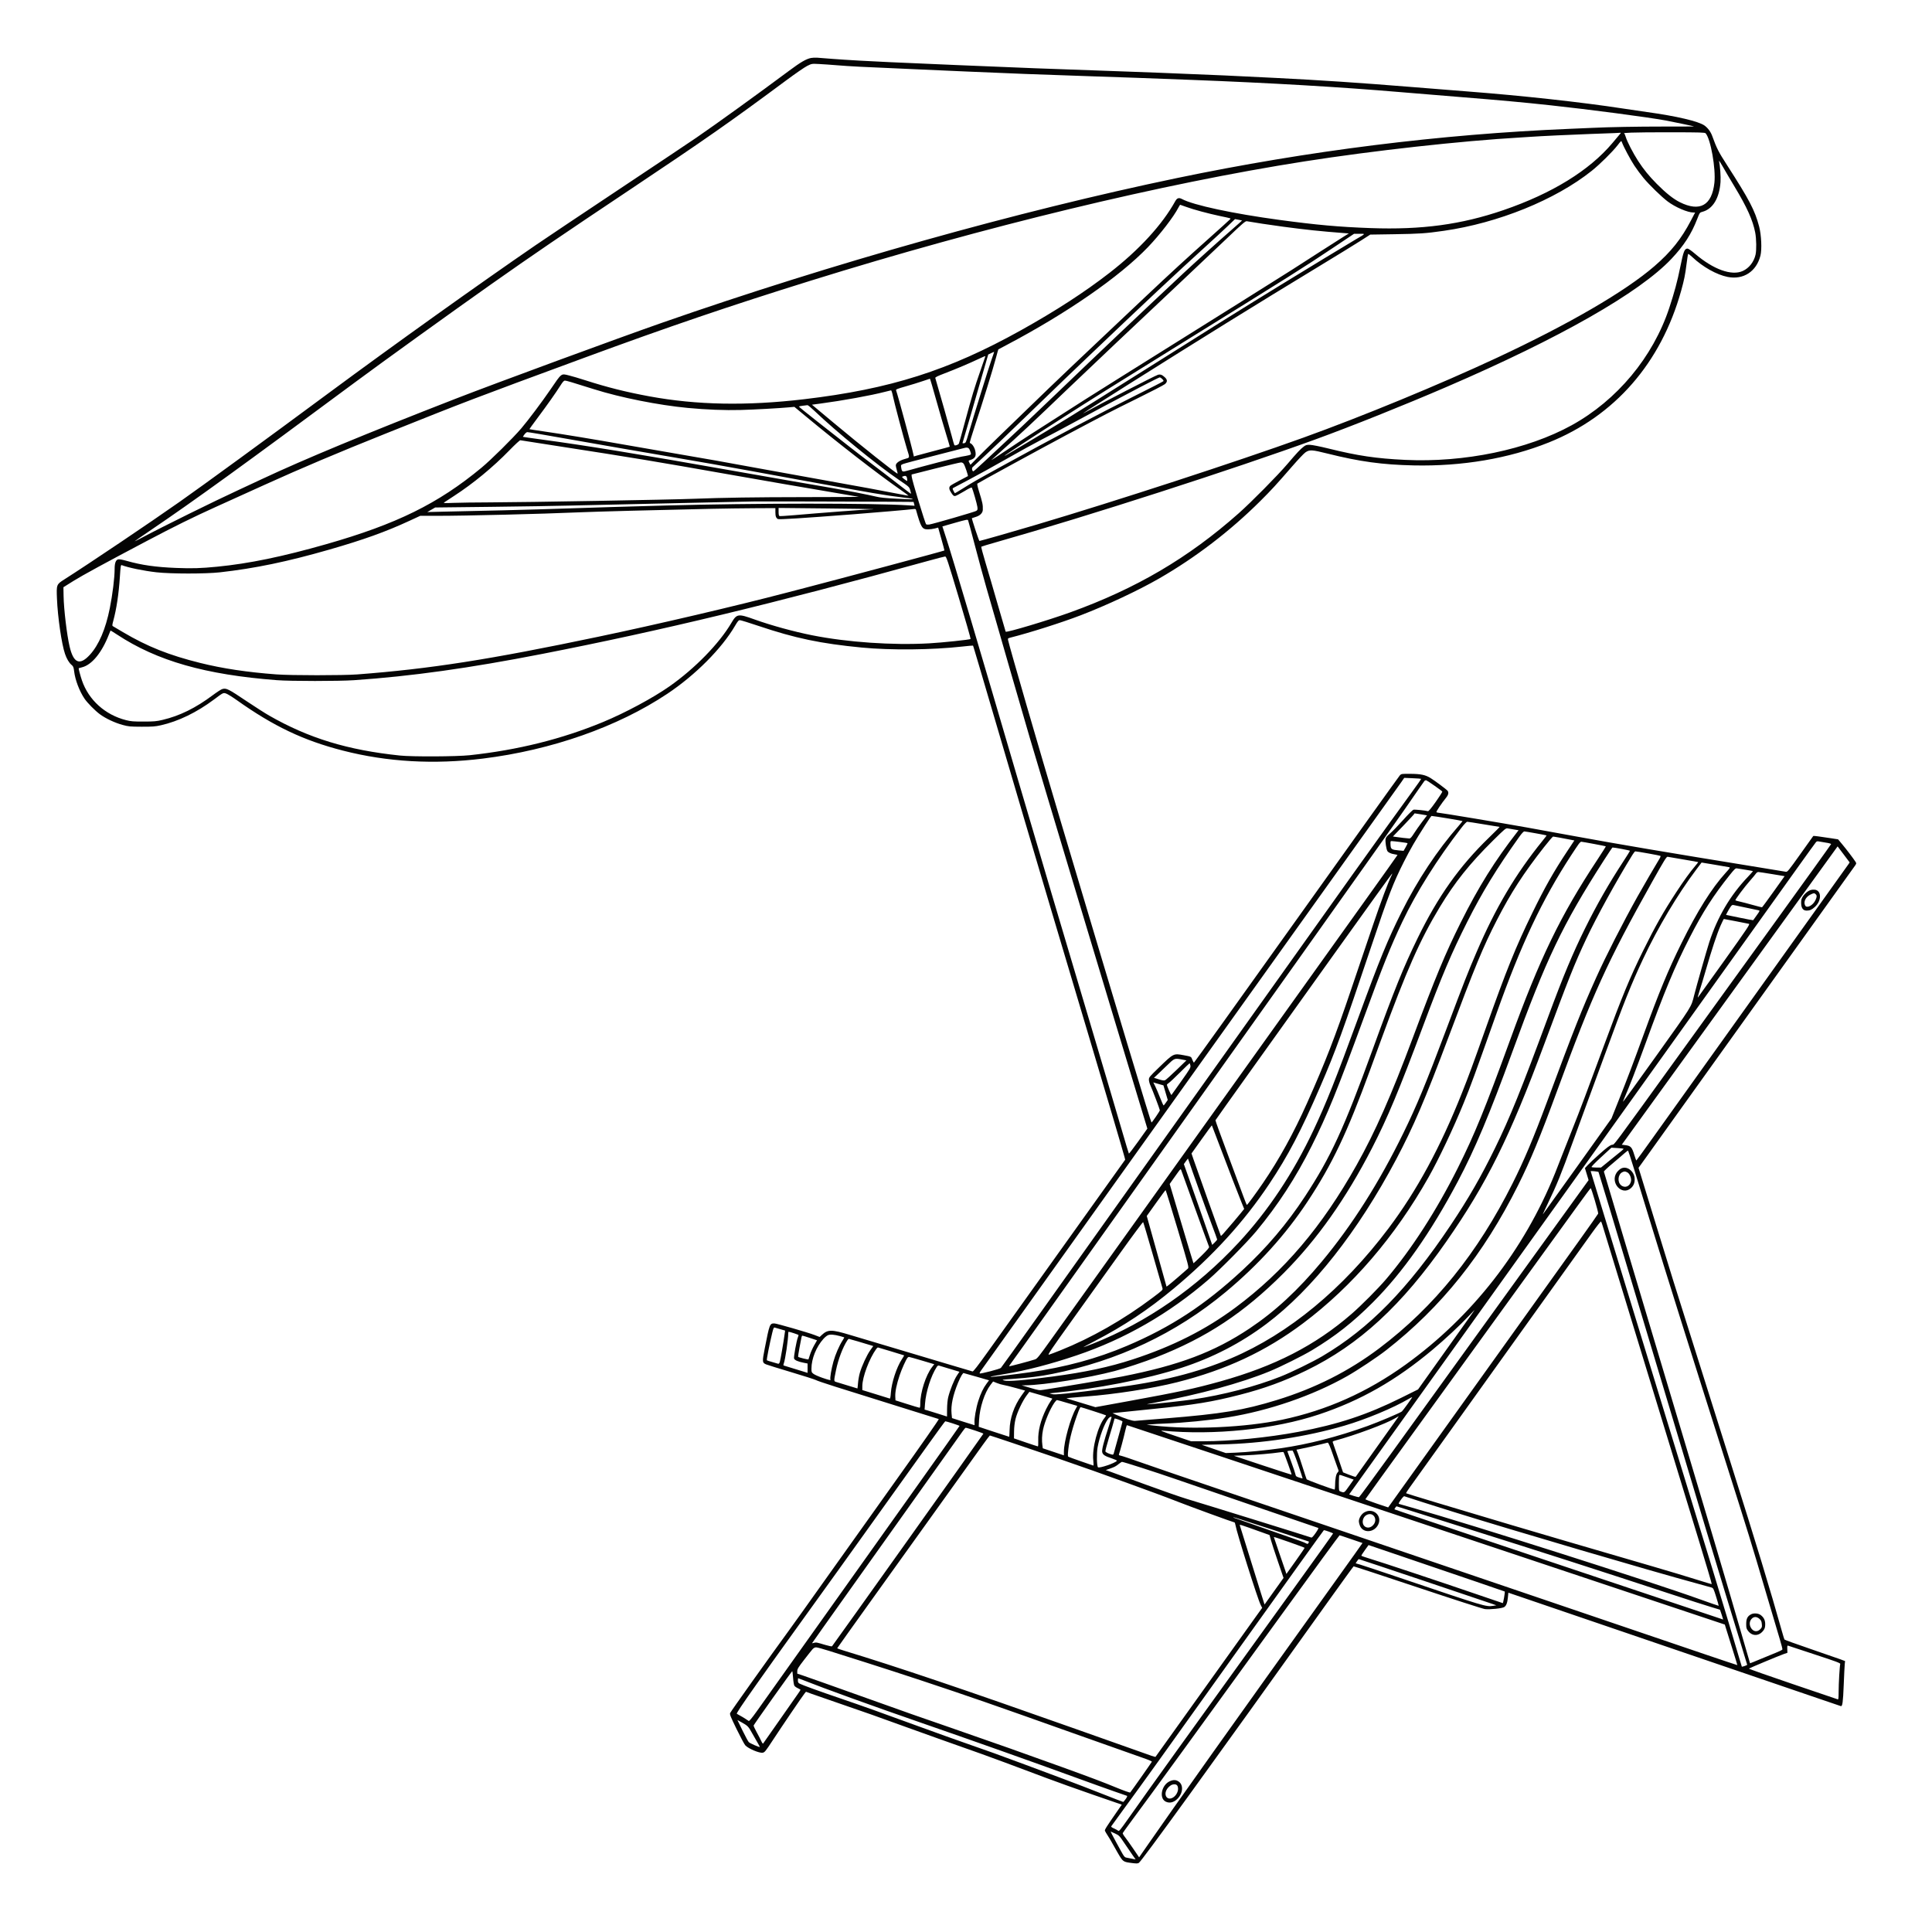 <svg xmlns="http://www.w3.org/2000/svg" width="3000" height="3000" viewBox="0 0 3000 3000" version="1.1"><path d="" stroke="none" fill="#080404" fill-rule="evenodd"/><path d="M 1259.217 90.053 C 1251.807 91.530, 1243.039 96.640, 1225.500 109.702 C 1176.907 145.890, 1113.367 191.758, 1081.490 213.658 C 1072.684 219.708, 1018.459 255.944, 960.990 294.182 C 903.520 332.420, 845.475 371.269, 832 380.512 C 744.250 440.703, 610.963 535.937, 511.500 609.510 C 411.269 683.652, 317.727 751.908, 279 779.161 C 232.902 811.602, 137.906 875.531, 99.579 899.904 C 87.699 907.458, 87.554 907.843, 88.433 929.427 C 89.609 958.347, 95.707 1000.184, 100.966 1015.420 C 103.634 1023.150, 107.209 1029.157, 111.080 1032.414 C 113.834 1034.732, 114.308 1035.918, 115.135 1042.580 C 116.815 1056.115, 123.361 1073.274, 131.317 1085 C 135.755 1091.541, 147.494 1103.429, 155.050 1109.034 C 163.962 1115.645, 178.453 1122.457, 190.500 1125.698 C 199.692 1128.172, 202.075 1128.393, 220 1128.444 C 236.876 1128.493, 240.892 1128.188, 249.844 1126.184 C 276.843 1120.138, 305.444 1106.267, 332.270 1086.209 C 346.730 1075.397, 346.473 1075.526, 350.953 1076.868 C 353.077 1077.504, 360.593 1082.131, 367.657 1087.150 C 424.701 1127.685, 471.199 1149.803, 532.394 1165.513 C 601.371 1183.219, 673.856 1187.349, 750 1177.910 C 856.524 1164.705, 958.968 1128.716, 1036 1077.437 C 1079.522 1048.465, 1120.598 1007.263, 1141.363 971.750 C 1145.559 964.574, 1146.914 963, 1148.897 963 C 1150.226 963, 1163.281 967.027, 1177.907 971.948 C 1234.789 991.087, 1274.236 999.358, 1338 1005.513 C 1382.970 1009.854, 1447.549 1009.221, 1493.979 1003.984 C 1503.043 1002.961, 1510.621 1002.288, 1510.820 1002.487 C 1511.349 1003.015, 1509.548 996.923, 1591.649 1276 C 1604.755 1320.549, 1652.093 1479.652, 1691.174 1610.500 C 1716.170 1694.191, 1744.473 1790.040, 1746.136 1796.633 L 1747.178 1800.765 1652.904 1932.633 C 1601.052 2005.160, 1548.081 2079.250, 1535.190 2097.278 C 1517.726 2121.702, 1511.338 2129.929, 1510.126 2129.557 C 1509.232 2129.283, 1491.850 2124.132, 1471.500 2118.111 C 1431.103 2106.160, 1346.040 2080.780, 1320.319 2073.005 C 1291.146 2064.186, 1285.442 2064.180, 1276.045 2072.958 L 1272.740 2076.045 1264.698 2072.944 C 1255.009 2069.207, 1205.746 2055, 1202.479 2055 C 1195.233 2055, 1194.970 2055.682, 1187.472 2093.946 C 1183.404 2114.707, 1183.526 2116.068, 1189.682 2118.640 C 1191.704 2119.485, 1209.058 2124.868, 1228.245 2130.601 C 1247.432 2136.335, 1264.789 2141.871, 1266.815 2142.904 C 1271.572 2145.328, 1295.895 2153.093, 1408 2187.977 C 1434.675 2196.278, 1457.053 2203.261, 1457.729 2203.495 C 1458.457 2203.747, 1430.881 2243.231, 1390.181 2300.211 C 1352.353 2353.170, 1302.563 2423.050, 1279.536 2455.500 C 1256.509 2487.950, 1231.915 2522.375, 1224.882 2532 C 1194.159 2574.049, 1134.580 2657.718, 1133.735 2660 C 1132.950 2662.123, 1134.468 2665.891, 1143.814 2685.006 C 1149.866 2697.384, 1155.930 2708.712, 1157.289 2710.178 C 1162.044 2715.308, 1179.220 2722.556, 1184.344 2721.595 C 1187.405 2721.021, 1188.801 2719.293, 1199.981 2702.232 C 1214.313 2680.363, 1245.979 2633.754, 1249.247 2629.718 L 1251.500 2626.936 1260 2630.085 C 1264.675 2631.816, 1284.700 2638.764, 1304.500 2645.524 C 1341.375 2658.114, 1362.541 2665.602, 1409 2682.493 C 1431.760 2690.768, 1476.618 2706.750, 1524.500 2723.644 C 1538.105 2728.444, 1575.431 2742.312, 1624.500 2760.797 C 1640.450 2766.806, 1673.394 2778.593, 1697.709 2786.990 L 1741.918 2802.258 1735.587 2811.379 C 1717.814 2836.983, 1715.142 2841.211, 1715.713 2842.826 C 1716.039 2843.747, 1718.206 2847.425, 1720.528 2851 C 1722.851 2854.575, 1725.537 2859.075, 1726.498 2861 C 1727.458 2862.925, 1731.567 2870.167, 1735.628 2877.093 C 1743.971 2891.325, 1743.677 2891.121, 1758.588 2893.011 C 1764.770 2893.795, 1766.780 2893.716, 1768.428 2892.627 C 1773.141 2889.511, 1876.597 2746.632, 2065.757 2482 C 2085.218 2454.775, 2101.484 2432.375, 2101.905 2432.222 C 2102.326 2432.068, 2147.070 2446.773, 2201.335 2464.900 C 2255.896 2483.124, 2302.570 2498.180, 2305.750 2498.581 C 2313.320 2499.535, 2332.555 2497.521, 2335.728 2495.442 C 2338.986 2493.308, 2340.635 2488.977, 2341.484 2480.322 L 2342.189 2473.144 2362.844 2480.165 C 2382.177 2486.736, 2465.778 2515.260, 2613.500 2565.687 C 2648.150 2577.515, 2695.625 2593.713, 2719 2601.681 C 2742.375 2609.650, 2783.100 2623.553, 2809.500 2632.578 C 2835.900 2641.602, 2857.920 2649.101, 2858.433 2649.243 C 2860.947 2649.936, 2861.852 2643.332, 2862.917 2616.500 C 2863.529 2601.100, 2864.254 2586.430, 2864.529 2583.900 L 2865.029 2579.300 2857.765 2576.562 C 2853.769 2575.056, 2832.738 2567.767, 2811.029 2560.364 C 2789.321 2552.961, 2771.261 2546.423, 2770.898 2545.835 C 2770.534 2545.246, 2768.770 2539.530, 2766.977 2533.132 C 2749.340 2470.187, 2727.064 2396.957, 2687.998 2273.500 C 2659.248 2182.641, 2617.038 2048.699, 2598.658 1990 C 2592.889 1971.575, 2579.362 1927.700, 2568.598 1892.500 C 2557.835 1857.300, 2547.961 1825.107, 2546.656 1820.960 L 2544.284 1813.419 2557.920 1794.460 C 2572.021 1774.853, 2575.542 1769.937, 2680.009 1624 C 2844.657 1393.992, 2872.773 1354.745, 2878.683 1346.675 C 2882.904 1340.910, 2882.930 1340.823, 2881.228 1338.175 C 2877.889 1332.983, 2867.584 1319.402, 2860.918 1311.410 L 2854.170 1303.321 2843.835 1301.713 C 2826.218 1298.973, 2816.004 1297.659, 2815.655 1298.088 C 2815.471 1298.315, 2806.397 1311.029, 2795.492 1326.341 C 2777.086 1352.188, 2775.480 1354.147, 2773.082 1353.679 C 2771.662 1353.402, 2752.050 1350.181, 2729.500 1346.522 C 2587.387 1323.462, 2513.788 1311.012, 2445 1298.397 C 2419.425 1293.707, 2386.125 1287.641, 2371 1284.919 C 2334.102 1278.277, 2236.438 1262, 2233.480 1262 C 2232.181 1262, 2230.838 1261.547, 2230.496 1260.993 C 2229.912 1260.049, 2238.296 1247.586, 2245.696 1238.397 C 2249.152 1234.105, 2249.862 1230.453, 2247.750 1227.831 C 2246.069 1225.744, 2227.617 1211.972, 2221.442 1208.195 C 2213.271 1203.197, 2206.288 1201.720, 2190.283 1201.604 C 2176.363 1201.502, 2176.016 1201.552, 2173.664 1204 C 2172.342 1205.375, 2100.065 1306.287, 2013.048 1428.250 C 1926.030 1550.212, 1854.459 1650, 1854 1650 C 1853.541 1650, 1852.397 1647.987, 1851.457 1645.528 C 1849.565 1640.571, 1849.851 1640.722, 1838.140 1638.550 C 1822.174 1635.590, 1822.544 1635.407, 1799.608 1657.609 C 1784.711 1672.030, 1784 1672.896, 1784.010 1676.609 C 1784.015 1678.749, 1785.130 1682.885, 1786.487 1685.800 C 1789.573 1692.429, 1801 1722.549, 1801 1724.055 C 1801 1725.390, 1788.941 1743, 1788.027 1743 C 1787.065 1743, 1738.319 1581.282, 1646.508 1273.500 C 1612.609 1159.859, 1567.421 1004.190, 1565.320 993.819 C 1564.820 991.348, 1565.121 991.050, 1569.139 990.037 C 1599.028 982.500, 1648.521 966.772, 1678.062 955.423 C 1718.676 939.821, 1767.586 916.874, 1800 898.213 C 1856.520 865.676, 1910.371 824.445, 1957.012 778 C 1974.290 760.794, 1981.135 753.343, 2007.168 723.404 C 2015.786 713.494, 2024.663 704.120, 2026.896 702.572 C 2033.447 698.032, 2036.863 698.209, 2061.500 704.360 C 2111.472 716.837, 2146.357 721.623, 2195 722.675 C 2270.413 724.306, 2342.491 712.076, 2405 687.041 C 2507.310 646.067, 2579.241 563.614, 2610.482 451.500 C 2615.162 434.702, 2616.774 426.695, 2618.894 409.714 C 2619.909 401.582, 2621.019 394.647, 2621.362 394.305 C 2621.705 393.962, 2624.576 396.132, 2627.743 399.128 C 2644.009 414.515, 2665.654 426.675, 2682.755 430.034 C 2707.089 434.813, 2727.332 421.661, 2733.598 397 C 2736.049 387.355, 2735.053 364.932, 2731.590 351.781 C 2724.955 326.589, 2716.527 310.475, 2681.492 256 C 2668.186 235.311, 2665.913 230.825, 2658.601 210.826 C 2656.326 204.602, 2651.921 198.680, 2646.818 194.983 C 2637.710 188.385, 2603.308 180.299, 2557.500 173.989 C 2549.250 172.852, 2532.375 170.373, 2520 168.479 C 2455.534 158.611, 2364.498 148.617, 2279 142.020 C 2264.425 140.895, 2224.825 137.739, 2191 135.007 C 2109.404 128.415, 2051.215 124.537, 1981 121.010 C 1906.264 117.256, 1902.441 117.086, 1801.500 113.021 C 1787.750 112.468, 1763 111.556, 1746.500 110.994 C 1642.837 107.467, 1564.452 104.472, 1485.500 101.023 C 1436 98.861, 1389.200 96.827, 1381.500 96.504 C 1354.118 95.354, 1312.218 92.969, 1293.500 91.495 C 1283.050 90.672, 1272.025 89.819, 1269 89.599 C 1265.975 89.379, 1261.573 89.583, 1259.217 90.053 M 1253.500 102.290 C 1249.650 104.189, 1235.025 114.259, 1221 124.669 C 1133.583 189.549, 1095.570 216.138, 978.500 294.287 C 871.183 365.927, 827.543 395.675, 762 441.869 C 703.889 482.825, 593.354 562.445, 551.290 593.646 C 381.073 719.905, 300.809 778.006, 235.250 822.416 C 220.813 832.196, 209 840.376, 209 840.594 C 209 840.811, 214.512 838.046, 221.250 834.450 C 251.819 818.130, 332.868 778.123, 370 761.023 C 376.875 757.857, 393.300 750.198, 406.500 744.004 C 471.995 713.268, 568.172 673.367, 707 619.337 C 768.395 595.442, 960.858 524.607, 1028.500 501.010 C 1292.403 408.946, 1581.122 327.817, 1827.500 276.495 C 2031.234 234.057, 2236.024 208.391, 2437.500 200.048 C 2451.250 199.478, 2467.225 198.789, 2473 198.515 C 2499.541 197.258, 2541.374 196.500, 2584.167 196.500 C 2609.834 196.500, 2630.759 196.432, 2630.667 196.350 C 2630.260 195.983, 2596.437 188.879, 2586.500 187.074 C 2557.332 181.775, 2468.731 170.099, 2408 163.551 C 2363.786 158.784, 2331.487 155.830, 2265.500 150.519 C 2234.700 148.041, 2193.652 144.666, 2174.281 143.021 C 2080.471 135.053, 1974.264 128.841, 1849.500 124.026 C 1781.990 121.421, 1739.683 119.896, 1696 118.494 C 1629.471 116.358, 1550.173 113.332, 1499 110.976 C 1475.075 109.874, 1434.800 108.085, 1409.500 106.998 C 1337.909 103.925, 1319.870 102.999, 1300.500 101.402 C 1290.600 100.586, 1277.550 99.675, 1271.500 99.378 C 1260.506 98.838, 1260.496 98.840, 1253.500 102.290 M 2533 205.951 C 2526.125 206.305, 2521.031 206.686, 2521.679 206.797 C 2522.328 206.909, 2523.599 209.588, 2524.505 212.750 C 2526.491 219.683, 2535.989 238.100, 2543.665 249.904 C 2552.216 263.054, 2560.656 273.424, 2572.635 285.500 C 2586.716 299.694, 2598.274 308.888, 2608.399 313.947 C 2639.551 329.515, 2658.289 319.001, 2662.118 283.805 C 2664.497 261.930, 2656.283 215.600, 2648.500 207 C 2647.329 205.707, 2640.141 205.487, 2596.321 205.403 C 2568.369 205.350, 2539.875 205.596, 2533 205.951 M 2507 206.661 C 2503.425 206.813, 2486.775 207.421, 2470 208.011 C 2440.964 209.034, 2390.931 211.420, 2377 212.446 C 2373.425 212.710, 2366.225 213.172, 2361 213.474 C 2268.671 218.806, 2133.338 233.787, 2026 250.558 C 1805.485 285.012, 1528.766 351.831, 1259.500 435.646 C 1133.298 474.930, 1038.058 507.356, 906.500 555.833 C 731.405 620.353, 726.679 622.157, 599 673.221 C 524.640 702.961, 468.347 726.785, 410.500 752.998 C 389.600 762.468, 355.625 777.856, 335 787.193 C 299.781 803.136, 270.786 817.446, 228.500 839.754 C 163.601 873.992, 127.496 893.658, 114 902.119 L 98.500 911.837 98.743 925.668 C 99.102 946.085, 103.827 985.708, 108.070 1003.887 C 114.149 1029.932, 123.877 1033.872, 139.619 1016.665 C 153.486 1001.506, 163.981 976.975, 170.490 944.500 C 174.821 922.897, 178 897.015, 178 883.362 C 178 874.292, 179.764 869.527, 183.465 868.598 C 185.202 868.162, 189.903 868.989, 196.823 870.947 C 220.224 877.568, 241.808 880.635, 274 881.913 C 298.287 882.877, 312.034 882.449, 337.500 879.937 C 386.930 875.060, 438.774 864.351, 506.500 845.027 C 615.794 813.843, 680.247 782.118, 747.536 726.381 C 762.600 713.904, 796.676 680.197, 809.591 665 C 820.488 652.177, 841.367 624.379, 854.281 605.500 C 872.655 578.641, 870.967 579.959, 883.226 582.896 C 887.777 583.987, 899.375 587.414, 909 590.512 C 942.759 601.380, 972.540 608.848, 1008.500 615.464 C 1081.933 628.974, 1159.418 630.412, 1248.500 619.920 C 1382.447 604.143, 1473.282 575.262, 1585.337 512.820 C 1639.535 482.619, 1684.655 453.354, 1723.137 423.443 C 1769.230 387.616, 1804.821 348.784, 1824.967 312.341 C 1827.686 307.422, 1830.596 306.500, 1835.352 309.049 C 1853.086 318.554, 1914.401 331.693, 1986.500 341.440 C 2044.725 349.311, 2079.259 352.414, 2128.224 354.175 C 2207.592 357.029, 2268.919 348.744, 2334.423 326.320 C 2409.933 300.471, 2468.091 264.654, 2503.926 221.930 C 2509.661 215.094, 2515.018 208.713, 2515.831 207.750 C 2517.162 206.176, 2517.119 206.019, 2515.405 206.193 C 2514.357 206.299, 2510.575 206.510, 2507 206.661 M 2512 225.287 C 2504.102 235.550, 2484.298 255.147, 2471.500 265.362 C 2415.121 310.361, 2326.301 346.352, 2241.808 358.436 C 2213.701 362.455, 2204.427 363.091, 2165.129 363.695 L 2127.757 364.270 2112.629 373.956 C 2104.308 379.284, 2075 397.292, 2047.500 413.975 C 1949.527 473.410, 1868.677 523.511, 1749 598.948 C 1688.734 636.936, 1674.084 646.422, 1686 639.744 C 1708.116 627.349, 1793.661 583.244, 1798 582 C 1801.815 580.906, 1804.443 581.849, 1808.750 585.860 C 1812.967 589.788, 1812.984 592.995, 1808.806 596.510 C 1807.049 597.989, 1787.586 608.075, 1765.556 618.925 C 1725.977 638.417, 1716.722 643.197, 1655 676.014 C 1616.740 696.357, 1518.840 749.784, 1517.627 750.983 C 1517.132 751.473, 1518.075 756.091, 1519.812 761.673 C 1525.781 780.856, 1526.373 783.677, 1526.106 791.673 C 1525.944 796.510, 1521.839 800.644, 1515.188 802.667 C 1512.059 803.618, 1509.352 804.493, 1509.171 804.610 C 1508.529 805.028, 1520.087 840, 1520.867 840 C 1522.199 840, 1575.948 824.634, 1609.823 814.568 C 1733.226 777.900, 1919.834 717.066, 2023.500 679.709 C 2115.668 646.496, 2235.712 596.978, 2324 555.754 C 2436.288 503.324, 2523.783 452.447, 2569.061 413.256 C 2594.847 390.935, 2610.665 371.126, 2625.758 342.250 L 2632.161 330 2629.475 330 C 2620.548 330, 2601.284 321.708, 2589.501 312.795 C 2579.985 305.595, 2561.316 287.448, 2552.165 276.500 C 2548.027 271.550, 2541.565 262.834, 2537.805 257.131 C 2531.668 247.822, 2521.023 227.826, 2518.475 220.820 C 2517.503 218.146, 2517.485 218.158, 2512 225.287 M 2669.334 250 C 2671.001 257.788, 2672.184 274.579, 2671.626 282.515 C 2669.849 307.800, 2659.607 324.648, 2643.422 328.911 C 2639.408 329.968, 2639.284 330.138, 2635.550 339.742 C 2626.268 363.619, 2614.998 381.083, 2595.501 401.807 C 2546.070 454.345, 2421.665 525.242, 2246.500 600.696 C 2179.805 629.426, 2100.016 661.381, 2043.876 681.845 C 1916.026 728.449, 1689.529 801.451, 1550 841.025 C 1535.975 845.003, 1524.164 848.558, 1523.754 848.925 C 1523.344 849.291, 1526.330 860.596, 1530.390 874.046 C 1534.450 887.496, 1543.058 916.950, 1549.519 939.500 C 1555.979 962.050, 1561.415 980.672, 1561.598 980.882 C 1563.062 982.563, 1627.278 963.342, 1661.747 950.905 C 1764.331 913.892, 1845.440 866.212, 1923.354 797.120 C 1943.159 779.558, 1983.825 738.408, 1999.055 720.518 C 2014.147 702.792, 2019.144 697.461, 2024.375 693.503 C 2027.777 690.930, 2028.997 690.595, 2034.375 690.755 C 2037.835 690.859, 2050.071 693.304, 2062.500 696.376 C 2108.644 707.781, 2136.807 711.959, 2182 714.102 C 2273.972 718.464, 2371.621 698.182, 2440.215 660.469 C 2510.948 621.581, 2566.838 554.423, 2592.073 478 C 2599.962 454.107, 2604.677 436.586, 2609.026 415 C 2614.031 390.161, 2615.672 386, 2620.466 386 C 2621.717 386, 2626.586 389.389, 2632.061 394.073 C 2660.582 418.466, 2688.947 428.665, 2706.244 420.746 C 2716.026 416.268, 2723.496 406.675, 2726.039 395.326 C 2727.611 388.313, 2727.333 370.784, 2725.499 361.219 C 2721.819 342.027, 2712.737 321.814, 2693.418 289.821 C 2687.095 279.351, 2678.970 265.545, 2675.361 259.142 C 2671.752 252.739, 2669.040 248.625, 2669.334 250 M 1829.873 322.250 C 1822.650 336.412, 1801.222 364.264, 1782.624 383.665 C 1738.376 429.823, 1656.603 486.415, 1562.500 536.005 C 1555.900 539.483, 1550.370 542.422, 1550.211 542.536 C 1550.052 542.651, 1548.353 548.693, 1546.435 555.964 C 1541.872 573.261, 1524.334 629.785, 1513.535 661.998 C 1508.833 676.022, 1505.417 687.639, 1505.943 687.814 C 1510.728 689.409, 1515 697.581, 1515 705.139 C 1515 709.490, 1512.558 712.331, 1507.337 714.054 C 1503.493 715.322, 1503.538 715.206, 1505.461 718.925 L 1506.922 721.750 1519.711 708.765 C 1530.617 697.691, 1550.854 678.024, 1629 602.555 C 1644.838 587.259, 1673.835 559.719, 1717 518.975 C 1737.075 500.026, 1764.975 473.684, 1779 460.438 C 1816.709 424.822, 1842.913 400.746, 1877.529 369.915 C 1894.563 354.744, 1909.102 341.600, 1909.838 340.707 C 1911.373 338.843, 1912.898 339.363, 1894.500 335.481 C 1876.328 331.646, 1852.582 325.242, 1842.362 321.419 C 1837.336 319.538, 1832.957 318, 1832.632 318 C 1832.307 318, 1831.065 319.913, 1829.873 322.250 M 1906.108 351.362 C 1899.712 357.488, 1885.054 371.050, 1873.533 381.500 C 1826.199 424.435, 1779.667 468.059, 1689.015 554.483 C 1657.397 584.628, 1652.721 589.123, 1597.496 642.483 C 1552.248 686.203, 1546.908 691.311, 1528.500 708.485 C 1519.150 717.209, 1510.911 724.873, 1510.192 725.517 C 1508.562 726.975, 1509.680 732.231, 1511.527 731.800 C 1512.672 731.533, 1528.838 716.602, 1586.494 662.561 C 1595.847 653.794, 1619.938 630.844, 1640.029 611.561 C 1712.786 541.728, 1767.726 489.649, 1838.016 423.884 C 1854.955 408.036, 1891.477 375.155, 1912.687 356.658 C 1921.591 348.894, 1928.791 342.459, 1928.687 342.359 C 1928.584 342.259, 1926.078 341.737, 1923.118 341.201 L 1917.735 340.225 1906.108 351.362 M 1904.468 370.774 C 1888.501 386.024, 1857.001 415.823, 1834.468 436.995 C 1771.850 495.833, 1688.439 574.719, 1659.998 602 C 1603.633 656.065, 1581.462 676.826, 1555.463 699.884 C 1547.783 706.695, 1540.600 713.143, 1539.500 714.212 C 1538.400 715.282, 1547.850 709.200, 1560.500 700.699 C 1573.150 692.197, 1590.700 680.624, 1599.500 674.980 C 1677.294 625.093, 1702.294 609.207, 1737.500 587.293 C 1757.960 574.558, 1779.635 560.995, 1922.500 471.531 C 1960.450 447.766, 1997.800 424.280, 2005.500 419.339 C 2013.200 414.397, 2032.775 401.810, 2049 391.367 C 2065.225 380.923, 2082.096 370.156, 2086.491 367.439 L 2094.483 362.500 2085.491 361.812 C 2050.351 359.121, 2027.900 356.756, 1992 351.963 C 1972.888 349.411, 1944.901 345.191, 1936 343.519 C 1933.848 343.114, 1929.461 346.907, 1904.468 370.774 M 2069.798 384.914 C 2022.198 416.702, 2013.170 422.388, 1820.500 541.944 C 1722.710 602.624, 1695.527 619.654, 1651.500 647.821 C 1601.059 680.093, 1560 706.959, 1560 707.693 C 1560 707.952, 1561.463 707.278, 1563.250 706.195 C 1565.037 705.113, 1579.775 696.361, 1596 686.747 C 1637.959 661.885, 1675.173 638.888, 1758.500 586.326 C 1876.090 512.152, 1922.529 483.125, 1987.500 443.188 C 2021.972 421.998, 2094.455 377.986, 2105.500 371.537 C 2121.115 362.420, 2120.745 362.994, 2110.973 363.038 L 2102.500 363.075 2069.798 384.914 M 1539 548.338 L 1534.500 550.500 1527.264 575.500 C 1523.284 589.250, 1514.612 619.281, 1507.994 642.236 C 1501.376 665.191, 1495.563 685.019, 1495.077 686.299 C 1494.266 688.431, 1494.423 688.591, 1496.960 688.219 C 1499.601 687.832, 1499.922 687.143, 1503.982 673.156 C 1511.516 647.196, 1535.902 568.844, 1539.967 557.537 C 1542.134 551.507, 1543.816 546.485, 1543.704 546.375 C 1543.592 546.266, 1541.475 547.150, 1539 548.338 M 1519 557.663 C 1504.873 564.353, 1484.438 573.006, 1467.192 579.599 C 1455.525 584.060, 1451.992 585.814, 1452.334 586.976 C 1459.124 610.042, 1474.747 665.198, 1477.550 676 C 1479.619 683.975, 1481.579 690.803, 1481.906 691.173 C 1483.095 692.520, 1488.180 690.695, 1489.026 688.618 C 1489.501 687.453, 1493.735 672.264, 1498.436 654.865 C 1509.323 614.570, 1513.029 602.304, 1522.394 575.573 C 1526.577 563.633, 1530 553.670, 1530 553.432 C 1530 552.596, 1528.412 553.206, 1519 557.663 M 1771.500 600.608 C 1737.373 618.390, 1689.108 644.108, 1659.500 660.288 C 1647.400 666.900, 1628.725 676.809, 1618 682.307 C 1607.275 687.806, 1582.525 701.417, 1563 712.555 C 1543.475 723.693, 1517.150 738.229, 1504.500 744.858 C 1491.850 751.486, 1480.876 757.284, 1480.114 757.742 C 1478.955 758.438, 1479.017 759.141, 1480.491 762.037 C 1481.461 763.942, 1482.396 765.661, 1482.569 765.858 C 1482.742 766.056, 1488.197 762.865, 1494.692 758.768 C 1510.227 748.968, 1514.385 746.588, 1555 724.249 C 1635.446 680.003, 1709.375 640.906, 1762.714 614.399 C 1786.482 602.588, 1806.242 592.418, 1806.625 591.799 C 1807.374 590.586, 1802.670 585.994, 1800.694 586.010 C 1800.037 586.015, 1786.900 592.585, 1771.500 600.608 M 1432.500 591.914 C 1426.450 593.984, 1414.606 597.631, 1406.181 600.020 C 1393.774 603.538, 1390.964 604.661, 1391.398 605.932 C 1394.792 615.849, 1416.541 696.374, 1418.467 706.154 L 1418.990 708.807 1423.745 707.371 C 1426.360 706.580, 1438.816 703.245, 1451.424 699.959 C 1464.033 696.673, 1474.515 693.818, 1474.719 693.615 C 1474.922 693.411, 1472.436 684.752, 1469.193 674.373 C 1465.951 663.993, 1459.069 640.316, 1453.899 621.758 C 1448.730 603.200, 1444.275 588.046, 1444 588.084 C 1443.725 588.122, 1438.550 589.845, 1432.500 591.914 M 870.276 598.554 C 862.997 610.067, 849.200 629.617, 834.801 648.823 C 827.658 658.351, 821.968 666.276, 822.157 666.435 C 822.345 666.594, 832.400 668.153, 844.500 669.900 C 872.769 673.982, 921.992 682.097, 972.134 690.941 C 993.933 694.785, 1025.208 700.219, 1041.634 703.015 C 1094.001 711.929, 1127.076 717.806, 1185 728.490 C 1216.075 734.222, 1263.325 742.766, 1290 747.476 C 1329.507 754.452, 1369.478 761.864, 1405.987 768.984 C 1408.455 769.465, 1410.583 769.750, 1410.715 769.618 C 1410.848 769.486, 1404.561 764.905, 1396.745 759.439 C 1361.489 734.781, 1301.653 688.342, 1251.500 646.711 L 1233.500 631.770 1226.500 632.404 C 1209.397 633.953, 1171.549 636.040, 1150 636.623 C 1125.783 637.277, 1096.651 636.144, 1068 633.432 C 1022.446 629.120, 963.664 617.401, 922.500 604.423 C 888.192 593.608, 879.409 591, 877.287 591 C 875.593 591, 873.897 592.827, 870.276 598.554 M 1373.500 608.595 C 1352.532 614.060, 1308.151 622.121, 1274.142 626.641 L 1260.785 628.417 1263.255 630.458 C 1264.614 631.581, 1278.950 643.559, 1295.113 657.076 C 1336.160 691.404, 1392.758 736.351, 1393.818 735.464 C 1393.993 735.317, 1393.430 732.821, 1392.568 729.917 C 1391.706 727.013, 1391 723.784, 1391 722.742 C 1391 719.146, 1396.316 715.249, 1404.439 712.889 C 1413.298 710.315, 1412.911 712.028, 1408.142 696.500 C 1403.483 681.329, 1388.166 623.604, 1386.318 614.250 C 1385.421 609.712, 1384.195 606.056, 1383.594 606.124 C 1382.992 606.193, 1378.450 607.304, 1373.500 608.595 M 1246.711 630.003 C 1243.528 630.411, 1240.715 630.952, 1240.461 631.205 C 1240.207 631.459, 1252.860 641.754, 1268.578 654.084 C 1284.296 666.413, 1306.234 683.624, 1317.328 692.331 C 1328.423 701.037, 1345.375 714.065, 1355 721.280 C 1364.625 728.496, 1381.902 741.744, 1393.394 750.722 C 1404.886 759.700, 1414.427 766.906, 1414.597 766.736 C 1414.767 766.566, 1414.218 764.081, 1413.378 761.214 C 1411.851 756.005, 1411.833 755.989, 1395.675 745.031 C 1361.722 722.005, 1298.501 670.350, 1264.567 637.909 C 1259.441 633.009, 1254.629 629.059, 1253.874 629.131 C 1253.118 629.203, 1249.895 629.596, 1246.711 630.003 M 814.411 674.527 C 812.932 676.467, 811.896 678.182, 812.111 678.338 C 812.325 678.494, 825.100 680.322, 840.500 682.401 C 910.360 691.831, 993.922 705.466, 1136 730.617 C 1168.725 736.410, 1207.200 743.155, 1221.500 745.606 C 1289.810 757.313, 1307.195 760.386, 1329 764.604 C 1341.925 767.105, 1356.100 770.057, 1360.500 771.164 C 1366.291 772.621, 1375.128 773.514, 1392.500 774.398 C 1405.700 775.070, 1416.688 775.480, 1416.917 775.310 C 1417.951 774.541, 1415.613 774.092, 1402.500 772.543 C 1374.782 769.268, 1360.197 766.779, 1234.500 743.863 C 1204.250 738.348, 1173.650 732.743, 1166.500 731.408 C 1137.892 726.065, 1079.271 715.725, 1040 709.094 C 998.265 702.047, 937.578 691.517, 881 681.504 C 841.863 674.577, 820.634 671, 818.665 671 C 817.805 671, 815.891 672.587, 814.411 674.527 M 791 699.266 C 765.463 725.524, 734.599 750.952, 705 770.118 C 697.575 774.926, 690.676 779.454, 689.670 780.180 C 688.138 781.285, 690.505 781.394, 704.170 780.853 C 713.151 780.498, 738.950 780.154, 761.500 780.089 C 816.897 779.930, 1039.697 775.991, 1078 774.493 C 1122.860 772.739, 1172.775 771.987, 1249 771.915 C 1296.025 771.871, 1334.050 771.671, 1333.500 771.471 C 1332.950 771.270, 1309.325 767.235, 1281 762.503 C 1252.675 757.770, 1187.650 746.522, 1136.500 737.505 C 1011.359 715.446, 988.400 711.645, 861.500 691.977 C 832.900 687.545, 808.825 683.785, 808 683.623 C 807.146 683.455, 799.822 690.195, 791 699.266 M 1495.500 696.091 C 1493.850 696.596, 1473.031 701.954, 1449.236 707.997 C 1425.441 714.040, 1404.346 719.664, 1402.359 720.495 C 1398.828 721.970, 1398.761 722.101, 1399.416 726.203 C 1400.473 732.809, 1401.112 733.130, 1408.807 730.919 C 1432.490 724.116, 1486.758 710.038, 1493.009 709.076 C 1497.129 708.442, 1502.191 707.472, 1504.259 706.921 C 1507.693 706.005, 1507.961 705.684, 1507.368 703.209 C 1507.011 701.719, 1506.096 699.263, 1505.334 697.750 C 1503.839 694.783, 1501.216 694.340, 1495.500 696.091 M 1452.500 727.448 L 1415.500 736.818 1415.703 740.159 C 1416.011 745.229, 1436.617 813.137, 1438.156 814.154 C 1438.895 814.643, 1441.075 814.787, 1443 814.474 C 1449.647 813.395, 1513.507 794.866, 1515.877 793.329 C 1517.983 791.963, 1518.189 791.260, 1517.682 787.144 C 1517.154 782.848, 1510.614 760.073, 1509.104 757.267 C 1508.640 756.406, 1504.982 758.133, 1496.970 762.996 C 1490.661 766.824, 1484.398 770.079, 1483.051 770.228 C 1481.090 770.446, 1479.946 769.508, 1477.301 765.511 C 1473.778 760.187, 1473.243 757.379, 1475.250 754.737 C 1475.938 753.832, 1482.350 750.074, 1489.500 746.385 C 1496.650 742.696, 1502.701 739.511, 1502.946 739.309 C 1503.650 738.728, 1498.214 722.750, 1496.463 720.250 C 1495.473 718.838, 1493.884 718.015, 1492.193 718.039 C 1490.712 718.061, 1472.850 722.295, 1452.500 727.448 M 1401.690 739.855 C 1400.132 740.469, 1400.455 741.031, 1404.006 743.885 C 1406.276 745.708, 1408.357 746.977, 1408.631 746.703 C 1408.905 746.429, 1408.825 744.583, 1408.453 742.602 C 1407.752 738.864, 1406.003 738.153, 1401.690 739.855 M 1172 778.639 C 1159.625 778.785, 1131.500 779.383, 1109.500 779.968 C 1087.500 780.553, 1036.650 781.700, 996.500 782.518 C 956.350 783.336, 906.850 784.461, 886.500 785.019 C 866.150 785.576, 810.409 786.479, 762.631 787.025 L 675.762 788.018 669.631 791.568 L 663.500 795.117 686 794.566 C 710.253 793.972, 738.335 793.340, 779.500 792.461 C 793.800 792.156, 818.550 791.486, 834.500 790.972 C 936.873 787.676, 967.428 786.752, 1035.500 784.896 C 1169.166 781.252, 1355.446 781.142, 1410.308 784.676 L 1420.115 785.308 1419.417 782.404 C 1419.033 780.807, 1418.669 779.445, 1418.609 779.377 C 1418.343 779.077, 1192.177 778.400, 1172 778.639 M 1105 790.067 C 1022.642 791.839, 925.128 794.433, 900 795.519 C 839.460 798.136, 724.541 800.967, 677.985 800.988 L 652.470 801 636.029 808.608 C 598.979 825.755, 564.776 838.050, 511.498 853.377 C 446.128 872.182, 396.284 882.539, 341.500 888.701 C 319.395 891.187, 265.344 891.165, 243 888.662 C 223.191 886.442, 199.351 881.525, 188.838 877.492 C 187.594 877.014, 187.172 879.862, 186.152 895.611 C 184.438 922.107, 180.912 945.647, 175.908 964 C 174.252 970.074, 174.114 971.646, 175.182 972.266 C 175.907 972.688, 183.025 976.896, 191 981.619 C 228.684 1003.936, 262.416 1017.378, 311 1029.441 C 345.787 1038.078, 383.632 1043.768, 429 1047.183 C 451.779 1048.897, 532.577 1048.912, 555 1047.206 C 668.309 1038.584, 759.765 1024.280, 929.500 988.635 C 1021.682 969.276, 1143.640 940.718, 1222.500 920.024 C 1228.550 918.436, 1240.700 915.271, 1249.500 912.991 C 1307.771 897.888, 1465.971 855.447, 1466.501 854.774 C 1466.620 854.623, 1464.480 846.567, 1461.745 836.870 L 1456.774 819.241 1451.637 820.609 C 1448.812 821.361, 1443.978 821.982, 1440.896 821.988 C 1431.811 822.007, 1430.140 819.283, 1422.359 791.749 C 1421.966 790.358, 1421.108 790.103, 1418.182 790.510 C 1411.950 791.376, 1360.235 795.855, 1326 798.495 C 1244.773 804.757, 1209.811 806.969, 1207.938 805.967 C 1204.993 804.391, 1204 801.641, 1204 795.066 L 1204 789 1171.750 789.162 C 1154.013 789.251, 1123.975 789.658, 1105 790.067 M 1209 794.764 C 1209 798.935, 1209.420 800.947, 1210.367 801.311 C 1211.119 801.599, 1221.357 800.991, 1233.117 799.959 C 1270.006 796.722, 1345.257 790.998, 1350.917 790.999 C 1353.896 791, 1356.146 790.823, 1355.917 790.606 C 1355.687 790.389, 1322.537 789.881, 1282.250 789.477 L 1209 788.743 1209 794.764 M 1483 811.789 C 1472.275 814.838, 1463.434 817.370, 1463.353 817.416 C 1463.271 817.462, 1466.051 826.050, 1469.529 836.500 C 1477.511 860.482, 1523.995 1016.933, 1580.428 1209.746 C 1603.983 1290.227, 1654.587 1460.860, 1717.814 1673 C 1726.584 1702.425, 1737.932 1740.900, 1743.032 1758.500 C 1748.132 1776.100, 1752.580 1790.822, 1752.918 1791.216 C 1753.255 1791.610, 1759.849 1783.062, 1767.569 1772.221 L 1781.607 1752.511 1773.258 1725.005 C 1730.601 1584.476, 1615.858 1202.910, 1599.142 1146 C 1589.439 1112.968, 1552.234 984.262, 1531.499 912 C 1527.475 897.975, 1519.638 869.175, 1514.085 848 C 1508.532 826.825, 1503.654 808.768, 1503.244 807.873 C 1502.586 806.433, 1500.242 806.887, 1483 811.789 M 1440.500 871.134 C 1201.990 937.052, 1026.358 979.385, 842 1015.392 C 728.508 1037.558, 638.881 1050.078, 550 1056.182 C 525.908 1057.836, 451.626 1057.834, 430 1056.178 C 318.751 1047.659, 243.865 1026.280, 181.678 985.286 C 176.276 981.725, 171.739 978.966, 171.596 979.156 C 171.453 979.345, 170.285 982.200, 169 985.500 C 158.128 1013.423, 142.657 1032.305, 127.500 1036.148 C 124.750 1036.845, 122.362 1037.497, 122.194 1037.597 C 121.744 1037.864, 124.863 1049.572, 127.230 1056.500 C 137.628 1086.941, 163.229 1110.020, 195.726 1118.247 C 203.255 1120.154, 207.124 1120.465, 223 1120.441 C 239.363 1120.416, 242.770 1120.113, 252.500 1117.817 C 279.172 1111.523, 303.794 1099.382, 330.683 1079.265 C 336.834 1074.664, 343.321 1070.482, 345.098 1069.972 C 351.472 1068.144, 354.200 1069.509, 383.658 1089.268 C 396.221 1097.695, 411.675 1107.549, 418 1111.166 C 479.383 1146.273, 539.600 1164.671, 621 1173.192 C 640.295 1175.211, 709.060 1174.885, 729.500 1172.677 C 804.059 1164.624, 872.060 1147.710, 936 1121.314 C 970.526 1107.061, 1013.923 1083.769, 1039.744 1065.632 C 1079.151 1037.954, 1116.776 999.358, 1135.706 967.194 C 1144.079 952.967, 1146.040 952.679, 1171.756 961.906 C 1197.469 971.132, 1232.401 980.731, 1261 986.431 C 1315.674 997.327, 1386.209 1002.179, 1443.074 998.956 C 1463.544 997.795, 1506.115 993.312, 1507.144 992.208 C 1507.507 991.819, 1499.219 962.813, 1488.725 927.750 C 1471.317 869.586, 1469.464 864.010, 1467.573 864.112 C 1466.433 864.174, 1454.250 867.334, 1440.500 871.134 M 2175.426 1215.188 C 2172.635 1219.210, 2110.334 1306.425, 2036.978 1409 C 1876.656 1633.182, 1524.802 2125.846, 1522.424 2129.476 C 1521.492 2130.899, 1520.986 2132.319, 1521.300 2132.634 C 1522.293 2133.626, 1552.423 2125.820, 1554.152 2124.122 C 1555.060 2123.230, 1580.450 2087.850, 1610.573 2045.500 C 1640.696 2003.150, 1710.861 1904.600, 1766.494 1826.500 C 1822.127 1748.400, 1914.603 1618.575, 1971.995 1538 C 2029.387 1457.425, 2086.930 1376.650, 2099.869 1358.500 C 2133.545 1311.260, 2174.905 1253.796, 2192.241 1230.163 C 2200.446 1218.977, 2206.961 1209.628, 2206.720 1209.387 C 2206.479 1209.146, 2200.481 1208.707, 2193.391 1208.412 L 2180.500 1207.876 2175.426 1215.188 M 2211.755 1212.817 C 2210.967 1213.743, 2206.789 1219.675, 2202.470 1226 C 2179.978 1258.941, 2140.425 1314.919, 2016.996 1488.500 C 1883.032 1676.896, 1773.378 1831.085, 1737.508 1881.500 C 1718.725 1907.900, 1673.290 1971.800, 1636.542 2023.500 C 1599.794 2075.200, 1569.042 2118.290, 1568.203 2119.256 C 1567.365 2120.222, 1566.894 2121.228, 1567.157 2121.491 C 1567.587 2121.920, 1597.988 2113.874, 1607.204 2110.891 C 1610.516 2109.819, 1613.222 2106.456, 1632.784 2079.096 C 1903.087 1701.039, 1998.799 1567.232, 2118.315 1400.317 C 2146.742 1360.616, 2170 1327.929, 2170 1327.680 C 2170 1327.431, 2167.868 1326.907, 2165.263 1326.517 C 2159.657 1325.676, 2155.402 1323.651, 2154.173 1321.240 C 2152.522 1318, 2150.855 1306.815, 2151.476 1303.142 C 2151.970 1300.216, 2153.357 1298.437, 2158.456 1294.190 C 2161.955 1291.274, 2171.047 1281.921, 2178.659 1273.404 C 2186.492 1264.641, 2193.514 1257.663, 2194.837 1257.330 C 2196.935 1256.800, 2213.027 1258.439, 2217.142 1259.602 C 2218.337 1259.940, 2221.687 1255.984, 2229.463 1245.053 C 2235.336 1236.795, 2239.877 1229.610, 2239.553 1229.086 C 2238.761 1227.804, 2216.938 1212.471, 2214.844 1211.725 C 2213.907 1211.391, 2212.566 1211.865, 2211.755 1212.817 M 2196 1263.787 C 2196 1264.220, 2188.560 1272.297, 2179.466 1281.736 L 2162.932 1298.897 2166.216 1299.414 C 2172.333 1300.377, 2186.306 1302, 2188.484 1302 C 2190.099 1302, 2191.897 1300.026, 2195.544 1294.250 C 2198.235 1289.987, 2203.921 1281.905, 2208.179 1276.288 L 2215.922 1266.076 2212.711 1265.554 C 2210.945 1265.267, 2206.830 1264.575, 2203.566 1264.016 C 2196.431 1262.794, 2196 1262.781, 2196 1263.787 M 2212.370 1282.250 C 2197.727 1305.062, 2190.120 1318.190, 2180.188 1337.790 C 2163.491 1370.742, 2155.966 1390.200, 2130.025 1467.500 C 2084.608 1602.835, 2074.141 1631.615, 2050.193 1687 C 2020.339 1756.047, 2000.197 1794.496, 1970.817 1838.525 C 1931.468 1897.492, 1883.337 1950.225, 1823 2000.474 C 1782.895 2033.875, 1745.442 2058.764, 1699 2082.879 C 1689.375 2087.877, 1681.845 2091.974, 1682.267 2091.983 C 1682.688 2091.992, 1689.438 2089.462, 1697.267 2086.360 C 1780.856 2053.236, 1858.663 1999.257, 1923.412 1929.472 C 1969.168 1880.156, 2008.017 1821.816, 2039.445 1755.222 C 2059.504 1712.718, 2074.199 1675.804, 2109.993 1578 C 2142.106 1490.255, 2154.891 1459.085, 2176.444 1416 C 2201.294 1366.322, 2231.727 1320.375, 2264.868 1282.500 C 2268.237 1278.650, 2270.995 1275.247, 2270.997 1274.938 C 2270.999 1274.482, 2225.129 1266.901, 2222.830 1266.978 C 2222.461 1266.990, 2217.754 1273.862, 2212.370 1282.250 M 2269.376 1285.285 C 2231.922 1333.736, 2199.123 1385.877, 2177.714 1431 C 2158.782 1470.904, 2147.892 1498.038, 2117.513 1581 C 2076.381 1693.328, 2061.200 1730.647, 2036.820 1779.361 C 2012.191 1828.571, 1984.348 1871.415, 1950.621 1912 C 1936.546 1928.937, 1895.076 1970.920, 1876.801 1986.733 C 1815.715 2039.590, 1746.406 2079.440, 1671.753 2104.627 C 1631.187 2118.313, 1594.038 2127.969, 1560.500 2133.544 C 1539.823 2136.981, 1535.035 2138.001, 1539.583 2137.999 C 1543.487 2137.998, 1578.159 2133.842, 1598.500 2130.938 C 1654.130 2122.994, 1703.312 2109.634, 1750 2089.785 C 1818.388 2060.710, 1870.635 2026.512, 1928.819 1972.739 C 1966.681 1937.748, 1998.572 1900.191, 2026.249 1858 C 2066.386 1796.815, 2086.717 1752.674, 2131.491 1629.500 C 2165.547 1535.810, 2179.125 1502.231, 2201.442 1456.500 C 2233.043 1391.747, 2266.165 1345.102, 2312.164 1300.573 C 2321.580 1291.458, 2328.962 1284, 2328.568 1284 C 2328.174 1284, 2317.119 1282.200, 2304 1280 C 2290.881 1277.800, 2279.327 1276.016, 2278.324 1276.035 C 2277.228 1276.056, 2273.656 1279.749, 2269.376 1285.285 M 2318.419 1305.141 C 2282.457 1340.652, 2258.942 1370.045, 2235.662 1408.581 C 2204.976 1459.375, 2184.002 1506.824, 2144.638 1614.500 C 2141.019 1624.400, 2133.289 1645.550, 2127.460 1661.500 C 2091.719 1759.300, 2068.478 1808.183, 2030.268 1865.921 C 1996.226 1917.362, 1953.811 1964.194, 1903 2006.443 C 1825.853 2070.591, 1735.774 2113.111, 1634 2133.418 C 1614.310 2137.346, 1598.312 2139.355, 1572.471 2141.143 C 1555.820 2142.295, 1555.038 2142.438, 1559.005 2143.609 C 1565.167 2145.429, 1590.141 2143.393, 1635 2137.413 C 1685.313 2130.706, 1722.523 2122.734, 1758.851 2110.878 C 1820.963 2090.608, 1872.282 2064.695, 1918.657 2030.185 C 1993.731 1974.319, 2053.008 1904.528, 2106.606 1808.902 C 2135.568 1757.229, 2160.223 1701.392, 2193.991 1611 C 2229.095 1517.030, 2244.366 1480.285, 2268.067 1432.766 C 2295.864 1377.034, 2321.016 1336.735, 2356.258 1291.466 L 2358.015 1289.208 2351.258 1288.067 C 2347.541 1287.439, 2343.043 1286.668, 2341.262 1286.354 C 2338.160 1285.806, 2337.196 1286.599, 2318.419 1305.141 M 2359.247 1299.250 C 2324.256 1348.271, 2301.581 1385.308, 2278.414 1431.281 C 2253.727 1480.272, 2238.861 1515.299, 2210.203 1592 C 2172.232 1693.627, 2154.602 1735.806, 2130.582 1782.500 C 2089.953 1861.477, 2045.146 1924.862, 1993.035 1977.078 C 1931.582 2038.653, 1873.332 2077.123, 1795.561 2107.494 C 1776.735 2114.845, 1747.289 2124.609, 1731 2128.901 C 1690.054 2139.690, 1621.436 2150.710, 1593 2151.064 L 1586.500 2151.145 1600 2155.120 C 1613.225 2159.015, 1613.653 2159.073, 1621 2157.974 C 1647.662 2153.986, 1722.336 2141.345, 1742 2137.490 C 1830.632 2120.116, 1885.441 2099.460, 1940.500 2062.681 C 1980.053 2036.261, 2015.338 2003.571, 2052.641 1958.788 C 2099.601 1902.412, 2141.358 1836.608, 2179.009 1759.648 C 2199.927 1716.890, 2213.978 1683.009, 2245.010 1600.500 C 2274.629 1521.747, 2278.828 1511.026, 2292.915 1478.173 C 2322.372 1409.478, 2353.429 1357.101, 2395.302 1305.500 C 2398.872 1301.100, 2401.685 1297.383, 2401.553 1297.240 C 2401.173 1296.828, 2368.767 1291, 2366.856 1291 C 2365.844 1291, 2362.712 1294.397, 2359.247 1299.250 M 2397.466 1315.551 C 2365.420 1356.459, 2346.235 1386.128, 2324.431 1428.500 C 2303.040 1470.070, 2290.362 1500.754, 2249.079 1610.878 C 2213.168 1706.672, 2194.709 1749.766, 2167.982 1800.203 C 2108.506 1912.441, 2037.685 2002.256, 1966.500 2055.720 C 1926.750 2085.573, 1883.025 2108.215, 1835 2123.812 C 1780.163 2141.622, 1702.565 2156.768, 1633 2163.241 L 1629.500 2163.566 1633.682 2164.803 C 1637.950 2166.066, 1656.769 2164.155, 1725.500 2155.481 C 1802.438 2145.771, 1858.666 2131.745, 1912.365 2108.868 C 2001.053 2071.085, 2085.470 2001.310, 2155.992 1907.500 C 2200.298 1848.563, 2236.506 1781.745, 2270.331 1696.500 C 2281.228 1669.037, 2285.893 1656.364, 2307.327 1596 C 2339.552 1505.242, 2353.550 1470.584, 2379.420 1417.500 C 2398.713 1377.912, 2412.500 1353.539, 2433.561 1321.784 L 2444.647 1305.069 2439.574 1304.067 C 2426.723 1301.531, 2412.785 1299, 2411.665 1299 C 2410.987 1299, 2404.597 1306.448, 2397.466 1315.551 M 2159.200 1311.741 C 2159.562 1318.678, 2160.736 1319.481, 2172 1320.500 L 2179.500 1321.178 2182.778 1315.450 C 2184.581 1312.300, 2185.832 1309.499, 2185.558 1309.225 C 2185.084 1308.750, 2164.478 1306.105, 2160.700 1306.034 C 2159.138 1306.004, 2158.940 1306.758, 2159.200 1311.741 M 2819.810 1307.712 C 2818.947 1308.695, 2806.177 1326.375, 2791.432 1347 C 2776.687 1367.625, 2705.903 1466.625, 2634.135 1567 C 2562.366 1667.375, 2472.761 1792.700, 2435.012 1845.500 C 2366.447 1941.403, 2218.123 2148.626, 2137.612 2260.997 L 2094.984 2320.495 2102.025 2322.842 C 2105.898 2324.133, 2109.662 2324.960, 2110.391 2324.680 C 2111.119 2324.401, 2133.911 2293.421, 2161.039 2255.836 C 2214.694 2181.501, 2342.340 2004.749, 2418.725 1899.019 L 2466.755 1832.537 2465.384 1828.019 C 2464.630 1825.533, 2463.349 1821.337, 2462.537 1818.694 L 2461.062 1813.888 2465.281 1809.293 C 2467.601 1806.766, 2475.999 1798.905, 2483.941 1791.824 C 2495.013 1781.953, 2499.432 1778.643, 2502.881 1777.637 C 2507.878 1776.180, 2495.926 1792.212, 2618.910 1622 C 2638.581 1594.775, 2697.051 1513.879, 2748.844 1442.232 C 2800.636 1370.585, 2843.122 1311.451, 2843.256 1310.824 C 2843.407 1310.118, 2840.450 1309.228, 2835.500 1308.488 C 2831.100 1307.830, 2826.123 1306.984, 2824.439 1306.608 C 2822.146 1306.096, 2820.985 1306.372, 2819.810 1307.712 M 2451.651 1310.250 C 2450.304 1312.037, 2444.901 1320.098, 2439.644 1328.163 C 2394.365 1397.630, 2361.838 1466.504, 2324.017 1573 C 2288.587 1672.760, 2283.884 1685.595, 2272.702 1713.024 C 2256.791 1752.053, 2234.180 1799.805, 2218.260 1828 C 2166.270 1920.075, 2099.744 1997.524, 2023.500 2054.740 C 1965.268 2098.438, 1903.888 2127.148, 1827.500 2146.417 C 1789.491 2156.004, 1730.341 2165.225, 1685.857 2168.497 C 1663.738 2170.124, 1654.779 2171.056, 1656.500 2171.550 C 1657.050 2171.707, 1667.276 2174.807, 1679.224 2178.438 L 1700.947 2185.040 1756.224 2174.966 C 1830.078 2161.508, 1855.334 2156.059, 1894.500 2145.136 C 1979.476 2121.437, 2042.141 2089.277, 2098.500 2040.441 C 2113.853 2027.137, 2140.044 2000.777, 2152.591 1986 C 2192.116 1939.451, 2230.716 1879.551, 2263.767 1813.475 C 2289.648 1761.733, 2306.077 1721.500, 2345.019 1614.500 C 2391.404 1487.050, 2422.981 1421.859, 2480.480 1334.845 C 2487.855 1323.685, 2493.709 1314.376, 2493.491 1314.158 C 2493.063 1313.730, 2457.286 1307.037, 2455.301 1307.014 C 2454.641 1307.006, 2452.999 1308.463, 2451.651 1310.250 M 2811.013 1372.880 C 2765.132 1436.288, 2657.923 1584.487, 2604.393 1658.500 C 2586.094 1683.800, 2559.235 1720.925, 2544.704 1741 L 2518.286 1777.500 2524.393 1778.271 C 2532.177 1779.253, 2534.141 1781.463, 2537.708 1793.250 C 2539.165 1798.063, 2540.614 1801.978, 2540.928 1801.951 C 2541.243 1801.924, 2553.260 1785.386, 2567.633 1765.201 C 2591.014 1732.366, 2646.930 1654.190, 2710.829 1565 C 2774.882 1475.595, 2868.903 1344.078, 2870.416 1341.768 L 2872.140 1339.137 2862.785 1326.698 L 2853.430 1314.259 2811.013 1372.880 M 2490.265 1336.250 C 2425.987 1436.484, 2401.358 1488.042, 2348.505 1633 C 2313 1730.379, 2290.278 1784.391, 2263.735 1834.500 C 2221.639 1913.975, 2178.376 1975.577, 2132.015 2022.061 C 2100.925 2053.233, 2073.677 2074.685, 2037.500 2096.473 C 2022.904 2105.264, 1988.927 2122.201, 1971.500 2129.374 C 1927.259 2147.583, 1862.155 2165.372, 1793.500 2178.012 C 1779.617 2180.567, 1778.559 2180.885, 1785.500 2180.415 C 1797.686 2179.590, 1837.884 2175.133, 1852.500 2172.987 C 1899.155 2166.137, 1949.135 2153.103, 1988.500 2137.520 C 2004.869 2131.040, 2038.485 2114.627, 2053.304 2105.878 C 2126.248 2062.817, 2186.188 2001.627, 2252.530 1902.500 C 2280.175 1861.192, 2299.732 1827.240, 2321.361 1783 C 2344.606 1735.457, 2362.019 1692.412, 2404.492 1577.500 C 2427.346 1515.669, 2442.254 1480.009, 2461.572 1440.965 C 2479.424 1404.885, 2498.748 1371.104, 2520.643 1337.700 C 2526.339 1329.010, 2531 1321.540, 2531 1321.101 C 2531 1320.483, 2506.711 1315.898, 2503.876 1315.982 C 2503.532 1315.992, 2497.408 1325.112, 2490.265 1336.250 M 2534.932 1327.250 C 2509.867 1367.868, 2478.892 1424.217, 2462.953 1458.193 C 2444.667 1497.170, 2435.966 1519.013, 2397.694 1622 C 2344.115 1766.176, 2308.615 1837.724, 2246.115 1927.500 C 2176.751 2027.136, 2110.632 2088.074, 2028.500 2128.061 C 1994.228 2144.748, 1963.077 2156.129, 1925 2165.875 C 1881.476 2177.016, 1856.004 2181.162, 1789.500 2187.929 C 1773.550 2189.552, 1753.076 2191.663, 1744.002 2192.620 L 1727.504 2194.361 1733.002 2196.799 C 1746.370 2202.726, 1758.540 2206.648, 1762.500 2206.306 C 1764.700 2206.116, 1786.075 2204.385, 1810 2202.459 C 1897.157 2195.441, 1931.053 2189.836, 1982.883 2173.872 C 2042.333 2155.560, 2094.725 2129.065, 2141.989 2093.410 C 2227.065 2029.231, 2294.490 1945.776, 2348.734 1837.512 C 2366.668 1801.719, 2381.217 1767.277, 2401.964 1711.500 C 2444.947 1595.941, 2455.772 1568.597, 2478.770 1517.500 C 2493.727 1484.266, 2519.474 1433.800, 2542.797 1392 C 2550.543 1378.117, 2572.412 1340.512, 2576.739 1333.635 C 2578.076 1331.509, 2578.794 1329.432, 2578.335 1329.019 C 2577.610 1328.367, 2542.155 1322, 2539.249 1322 C 2538.656 1322, 2536.714 1324.362, 2534.932 1327.250 M 2565.500 1369.214 C 2495.458 1494.168, 2473.086 1543.355, 2418.004 1693.500 C 2391.407 1765.997, 2376.725 1801.528, 2357.260 1840.500 C 2303.743 1947.649, 2238.208 2029.596, 2152.500 2096.542 C 2138.632 2107.375, 2108.336 2127.533, 2092 2136.798 C 2038.590 2167.090, 1970.367 2190.606, 1905.948 2200.930 C 1876.965 2205.575, 1838.590 2209.353, 1809 2210.475 C 1800.475 2210.799, 1790.575 2211.358, 1787 2211.719 L 1780.500 2212.376 1791.500 2213.595 C 1851.754 2220.272, 1933.762 2216.540, 1990.894 2204.522 C 2059.897 2190.007, 2123.200 2161.775, 2182.500 2119.068 C 2285.788 2044.683, 2366.594 1941.162, 2414.774 1821.500 C 2416.988 1816, 2422.284 1802.500, 2426.542 1791.500 C 2430.800 1780.500, 2438.086 1762.050, 2442.733 1750.500 C 2452.034 1727.384, 2466.303 1689.543, 2491 1622.500 C 2518.487 1547.881, 2531.110 1517.349, 2551.568 1476 C 2570.321 1438.096, 2582.425 1416.712, 2602.720 1385.628 C 2614.152 1368.119, 2624.665 1353.569, 2632.283 1344.714 C 2635.021 1341.531, 2637.090 1338.799, 2636.880 1338.641 C 2636.671 1338.484, 2626.375 1336.660, 2614 1334.587 C 2601.625 1332.514, 2590.600 1330.627, 2589.500 1330.393 C 2587.787 1330.028, 2584.347 1335.592, 2565.500 1369.214 M 2633.856 1350.425 C 2605.100 1388.595, 2574.215 1440.462, 2551.637 1488.500 C 2532.795 1528.588, 2521.776 1556.157, 2491.564 1638.798 C 2482.576 1663.384, 2470.468 1696.325, 2464.657 1712 C 2458.846 1727.675, 2448.640 1755.575, 2441.977 1774 C 2424.263 1822.986, 2417.523 1839.560, 2403.342 1868.993 C 2398.706 1878.615, 2395.333 1886.040, 2395.845 1885.493 C 2396.358 1884.947, 2420.508 1851.276, 2449.511 1810.668 L 2502.245 1736.836 2513.670 1708.168 C 2527.334 1673.885, 2535.751 1651.680, 2552.019 1607 C 2576.551 1539.624, 2590.101 1506.900, 2611.021 1464.500 C 2635.616 1414.655, 2657.946 1379.126, 2679.791 1355.083 C 2686.548 1347.647, 2686.914 1347.020, 2684.791 1346.534 C 2683.531 1346.246, 2673.432 1344.511, 2662.350 1342.680 L 2642.200 1339.350 2633.856 1350.425 M 2686 1358.630 C 2660.622 1390.353, 2644.036 1416.221, 2623.891 1455.500 C 2600.315 1501.468, 2584.689 1539, 2554.118 1623.093 C 2541.342 1658.237, 2529.409 1689.012, 2522.590 1704.404 C 2521.151 1707.651, 2520.143 1710.476, 2520.348 1710.682 C 2520.554 1710.888, 2544.117 1678.306, 2572.709 1638.278 C 2628.074 1560.771, 2626.036 1564.023, 2630.522 1546 C 2633.893 1532.459, 2650.251 1474.978, 2654.143 1463 C 2666.876 1423.809, 2686.916 1389.965, 2714.398 1361.235 C 2718.746 1356.690, 2722.123 1352.821, 2721.902 1352.637 C 2721.681 1352.454, 2716.550 1351.517, 2710.500 1350.556 C 2704.450 1349.594, 2698.375 1348.627, 2697 1348.406 C 2694.847 1348.061, 2693.320 1349.480, 2686 1358.630 M 2726.613 1356.468 C 2725.723 1357.826, 2721.842 1362.509, 2717.989 1366.875 C 2708.441 1377.692, 2693.850 1397.275, 2694.759 1398.051 C 2695.167 1398.399, 2698.200 1399.258, 2701.500 1399.961 C 2704.800 1400.663, 2713.752 1403, 2721.392 1405.155 C 2729.033 1407.309, 2735.646 1408.943, 2736.087 1408.786 C 2736.528 1408.629, 2744.595 1397.700, 2754.014 1384.500 L 2771.138 1360.500 2751.819 1357.308 C 2741.194 1355.552, 2731.539 1354.090, 2730.365 1354.058 C 2729.154 1354.025, 2727.530 1355.068, 2726.613 1356.468 M 2075.342 1476.245 C 2028.052 1542.385, 1966.498 1628.450, 1938.556 1667.500 C 1910.613 1706.550, 1887.577 1738.950, 1887.364 1739.501 C 1887.151 1740.051, 1895.912 1764.351, 1906.833 1793.501 C 1917.754 1822.650, 1928.672 1852.006, 1931.095 1858.737 C 1933.518 1865.467, 1935.799 1870.979, 1936.165 1870.987 C 1937.008 1871.004, 1950.086 1853.222, 1961.187 1836.966 C 1986.464 1799.951, 2008.932 1759.164, 2029.749 1712.500 C 2058.079 1648.996, 2073.088 1610.301, 2098.015 1536.500 C 2103.402 1520.550, 2111.260 1497.375, 2115.477 1485 C 2119.694 1472.625, 2127.326 1450.125, 2132.437 1435 C 2143.806 1401.360, 2156.148 1368.416, 2160.625 1359.758 C 2161.462 1358.139, 2161.962 1356.629, 2161.736 1356.402 C 2161.509 1356.176, 2122.632 1410.105, 2075.342 1476.245 M 2811.685 1381.972 C 2804.966 1384.096, 2797.354 1392.617, 2796.920 1398.500 C 2796.153 1408.898, 2798.940 1414, 2805.387 1414 C 2810.281 1414, 2813.257 1412.665, 2818.104 1408.295 C 2828.771 1398.677, 2828.710 1382.808, 2818 1381.507 C 2816.075 1381.273, 2813.233 1381.482, 2811.685 1381.972 M 2810.970 1389.250 C 2803.678 1392.934, 2800.084 1400.551, 2803.035 1406.066 C 2805.672 1410.993, 2815.345 1405.851, 2819.135 1397.509 C 2821.384 1392.558, 2821.449 1390.592, 2819.429 1388.571 C 2817.350 1386.493, 2816.253 1386.581, 2810.970 1389.250 M 2686.827 1408.685 C 2685.422 1410.808, 2683.347 1414.360, 2682.215 1416.578 L 2680.158 1420.611 2701.101 1424.950 C 2712.620 1427.336, 2722.177 1429.111, 2722.338 1428.894 C 2722.499 1428.677, 2724.963 1425.246, 2727.813 1421.268 C 2732.773 1414.347, 2732.899 1414.015, 2730.748 1413.521 C 2729.511 1413.237, 2720.850 1411.411, 2711.500 1409.462 C 2702.150 1407.513, 2693.348 1405.673, 2691.940 1405.373 C 2689.803 1404.916, 2688.960 1405.463, 2686.827 1408.685 M 2671.496 1437.750 C 2666.120 1449.998, 2657.870 1474.899, 2649.049 1505.500 C 2645.719 1517.050, 2641.266 1531.814, 2639.153 1538.309 C 2637.039 1544.804, 2635.852 1549.529, 2636.514 1548.809 C 2637.176 1548.089, 2655.765 1522.192, 2677.823 1491.260 C 2713.803 1440.804, 2717.700 1434.968, 2715.714 1434.518 C 2712.089 1433.695, 2677.431 1427, 2676.798 1427 C 2676.477 1427, 2674.091 1431.838, 2671.496 1437.750 M 1811.166 1655.309 C 1804.750 1661.528, 1797.782 1668.190, 1795.682 1670.111 L 1791.865 1673.606 1799.412 1675.972 C 1805.265 1677.808, 1807.476 1678.104, 1809.258 1677.292 C 1810.522 1676.716, 1818.461 1669.565, 1826.900 1661.400 L 1842.243 1646.555 1835.872 1645.339 C 1823.505 1642.979, 1824.156 1642.716, 1811.166 1655.309 M 1832 1665.595 C 1824.025 1673.545, 1816.263 1680.811, 1814.750 1681.741 C 1813.237 1682.670, 1812 1683.866, 1812 1684.397 C 1812 1686.489, 1818.436 1700.958, 1819.052 1700.252 C 1819.413 1699.839, 1826.318 1690.154, 1834.396 1678.731 C 1848.184 1659.233, 1849.044 1657.749, 1848.430 1654.481 C 1848.071 1652.566, 1847.490 1651.032, 1847.139 1651.070 C 1846.787 1651.109, 1839.975 1657.645, 1832 1665.595 M 1793.771 1686.611 C 1795.389 1689.850, 1798.852 1698.008, 1801.469 1704.739 C 1804.085 1711.471, 1806.550 1716.778, 1806.946 1716.533 C 1807.343 1716.288, 1808.929 1714.267, 1810.471 1712.042 L 1813.274 1707.997 1809.921 1696.670 L 1806.567 1685.344 1801.034 1683.773 C 1797.990 1682.909, 1794.450 1681.869, 1793.166 1681.462 L 1790.831 1680.723 1793.771 1686.611 M 1865.830 1769.135 L 1850.160 1791.098 1852.938 1799.299 C 1857.897 1813.940, 1895.279 1918.485, 1895.739 1919 C 1895.985 1919.275, 1897.607 1917.864, 1899.343 1915.865 C 1913.826 1899.188, 1920.435 1891.431, 1925.761 1884.857 L 1931.953 1877.215 1927.935 1867.357 C 1922.391 1853.754, 1908.030 1816.549, 1893.857 1779.069 C 1887.320 1761.782, 1881.866 1747.533, 1881.736 1747.405 C 1881.606 1747.276, 1874.449 1757.055, 1865.830 1769.135 M 2486.231 1796.821 C 2476.434 1805.835, 2470.705 1811.784, 2471.388 1812.235 C 2472 1812.639, 2475.532 1812.976, 2479.238 1812.985 L 2485.976 1813 2499.816 1801.750 C 2507.427 1795.563, 2515.420 1789.089, 2517.577 1787.364 C 2519.735 1785.640, 2521.275 1784.014, 2521 1783.751 C 2520.725 1783.489, 2516.380 1783.020, 2511.343 1782.708 L 2502.187 1782.142 2486.231 1796.821 M 2522 1791.186 C 2518.975 1793.938, 2510.567 1801.138, 2503.317 1807.187 C 2496.066 1813.235, 2490.314 1818.705, 2490.536 1819.342 C 2490.757 1819.979, 2498.569 1846.150, 2507.896 1877.500 C 2517.223 1908.850, 2537.520 1976.800, 2553 2028.500 C 2653.003 2362.485, 2684.157 2467.335, 2708.546 2552 C 2713.379 2568.775, 2717.396 2582.601, 2717.474 2582.725 C 2717.552 2582.848, 2724.340 2580.112, 2732.558 2576.644 C 2740.776 2573.176, 2751.939 2568.591, 2757.363 2566.456 C 2762.788 2564.320, 2767.439 2562.020, 2767.698 2561.345 C 2767.957 2560.670, 2766.131 2553.454, 2763.639 2545.309 C 2761.148 2537.164, 2751.633 2505.075, 2742.494 2474 C 2719.589 2396.118, 2714.872 2380.812, 2679.477 2269.500 C 2630.591 2115.759, 2583.443 1965.749, 2565.386 1906.500 C 2540.721 1825.564, 2528.924 1787.680, 2528.127 1786.841 C 2527.782 1786.478, 2525.025 1788.433, 2522 1791.186 M 1841.347 1803.310 L 1838.309 1807.620 1847.157 1832.560 C 1852.023 1846.277, 1861.927 1874.508, 1869.165 1895.295 L 1882.324 1933.089 1886.162 1929.342 C 1888.273 1927.281, 1890 1925.167, 1890 1924.645 C 1890 1924.122, 1885.900 1912.851, 1880.888 1899.597 C 1872.489 1877.384, 1850.571 1816.512, 1846.558 1804.250 C 1845.613 1801.362, 1844.737 1799, 1844.612 1799 C 1844.487 1799, 1843.018 1800.939, 1841.347 1803.310 M 2516.024 1815.185 C 2514.112 1816.485, 2511.547 1819.032, 2510.324 1820.847 C 2499.853 1836.385, 2518.168 1856.986, 2532.060 1845.296 C 2536.290 1841.737, 2538.276 1837.374, 2538.328 1831.526 C 2538.446 1818.443, 2525.350 1808.849, 2516.024 1815.185 M 1829.354 1820.073 C 1827.170 1823.058, 1823.335 1828.425, 1820.832 1832 L 1816.282 1838.500 1834.561 1899.837 C 1844.615 1933.573, 1852.997 1961.330, 1853.188 1961.521 C 1853.379 1961.712, 1859.061 1956.427, 1865.814 1949.778 C 1874.599 1941.129, 1877.912 1937.234, 1877.453 1936.094 C 1875.757 1931.875, 1865.356 1903.352, 1850.801 1863 C 1841.972 1838.525, 1834.429 1817.633, 1834.037 1816.573 C 1833.425 1814.916, 1832.768 1815.407, 1829.354 1820.073 M 2470 1818.702 C 2470 1819.009, 2494.564 1899.414, 2524.587 1997.380 C 2632.964 2351.022, 2644.356 2388.211, 2658.494 2434.500 C 2674.472 2486.815, 2695.996 2558.364, 2701.060 2576 C 2702.877 2582.325, 2704.504 2587.685, 2704.676 2587.912 C 2705.142 2588.523, 2713 2585.790, 2713 2585.017 C 2713 2584.652, 2707.798 2567.511, 2701.441 2546.927 C 2671.214 2449.060, 2645.496 2363.778, 2544.500 2026.500 C 2510.573 1913.200, 2482.519 1820.220, 2482.157 1819.877 C 2481.301 1819.065, 2470 1817.973, 2470 1818.702 M 2519 1820.279 C 2512.405 1823.574, 2511.200 1835.109, 2516.917 1840.218 C 2522.840 1845.509, 2530.972 1842.388, 2532.611 1834.195 C 2533.540 1829.551, 2530.571 1822.347, 2526.959 1820.479 C 2523.496 1818.688, 2522.246 1818.657, 2519 1820.279 M 2449.369 1872.750 C 2425.800 1905.389, 2296.952 2083.406, 2193.484 2226.280 C 2153.343 2281.709, 2120.365 2327.450, 2120.201 2327.927 C 2120.037 2328.404, 2127.925 2331.473, 2137.730 2334.747 L 2155.558 2340.699 2172.466 2317.099 C 2202.898 2274.624, 2299.087 2140.278, 2362.988 2051 C 2397.434 2002.875, 2438.080 1946.096, 2453.312 1924.824 C 2468.544 1903.552, 2481.290 1885.408, 2481.637 1884.504 C 2482.277 1882.837, 2471.153 1845, 2470.023 1845 C 2469.684 1845, 2460.390 1857.487, 2449.369 1872.750 M 1795.017 1868.080 L 1780.700 1888.160 1796.040 1943.013 L 1811.380 1997.866 1813.940 1996.033 C 1816.670 1994.079, 1841.190 1973.111, 1844.435 1969.956 C 1846.344 1968.100, 1846.132 1967.281, 1828.453 1908.038 C 1818.599 1875.017, 1810.266 1848, 1809.936 1848 C 1809.605 1848, 1802.892 1857.036, 1795.017 1868.080 M 2471.829 1914.693 C 2458.034 1933.974, 2359.501 2071.595, 2307.652 2144 C 2291.701 2166.275, 2260.141 2210.375, 2237.519 2242 C 2214.897 2273.625, 2193.343 2303.704, 2189.621 2308.843 C 2185.899 2313.982, 2183.097 2318.430, 2183.394 2318.727 C 2183.995 2319.328, 2255.535 2340.906, 2345 2367.470 C 2398.536 2383.367, 2448.355 2397.965, 2566.500 2432.375 C 2590.150 2439.263, 2620.261 2448.309, 2633.413 2452.478 C 2646.566 2456.647, 2657.623 2459.932, 2657.985 2459.779 C 2658.347 2459.625, 2649.473 2429.575, 2638.265 2393 C 2610.924 2303.778, 2490.163 1908.804, 2488.298 1902.500 C 2487.484 1899.750, 2486.474 1897.137, 2486.052 1896.693 C 2485.630 1896.249, 2479.230 1904.349, 2471.829 1914.693 M 1739.769 1945.206 C 1720.771 1971.768, 1687.375 2018.418, 1665.555 2048.873 C 1631.594 2096.274, 1626.287 2104.146, 1628.691 2103.549 C 1630.236 2103.165, 1638.025 2100.238, 1646 2097.044 C 1694.819 2077.494, 1744.398 2049.228, 1789.960 2014.969 C 1805.265 2003.461, 1805.833 2002.907, 1805.049 2000.255 C 1804.601 1998.740, 1797.841 1975.225, 1790.026 1948 C 1782.212 1920.775, 1775.479 1898.143, 1775.065 1897.706 C 1774.650 1897.269, 1758.767 1918.644, 1739.769 1945.206 M 2280.016 2044.142 C 2267.912 2057.175, 2243.565 2079.849, 2224.627 2095.724 C 2167.494 2143.620, 2112.630 2174.862, 2047.785 2196.428 C 1978.415 2219.499, 1885.648 2229.086, 1805 2221.520 C 1800.642 2221.111, 1804.689 2222.769, 1824.485 2229.502 L 1849.470 2238 1868.041 2238 C 1910.641 2238, 1969.260 2232.215, 2015.839 2223.415 C 2078.126 2211.646, 2122.520 2196.963, 2175.696 2170.543 L 2201.947 2157.500 2240.072 2104 C 2261.041 2074.575, 2280.845 2046.787, 2284.081 2042.250 C 2287.318 2037.713, 2289.846 2034, 2289.701 2034 C 2289.555 2034, 2285.197 2038.564, 2280.016 2044.142 M 1199.111 2069.720 C 1194.909 2087.065, 1190.123 2111.513, 1190.805 2112.157 C 1191.389 2112.708, 1195.245 2113.919, 1208.141 2117.597 C 1209.284 2117.924, 1210.113 2117.114, 1210.875 2114.927 C 1211.836 2112.171, 1216.718 2083.819, 1218.473 2070.808 L 1219.105 2066.116 1211.803 2063.993 C 1207.786 2062.826, 1203.766 2061.661, 1202.869 2061.406 C 1201.552 2061.030, 1200.829 2062.631, 1199.111 2069.720 M 1223.989 2070.250 C 1223.941 2080.316, 1219.327 2111.379, 1216.952 2117.626 C 1216.287 2119.375, 1216.375 2120.181, 1217.261 2120.458 C 1217.943 2120.670, 1226.487 2123.298, 1236.250 2126.298 L 1254 2131.752 1254 2124.506 L 1254 2117.260 1247.792 2116.039 C 1239.085 2114.326, 1233.983 2112.085, 1233.020 2109.552 C 1232.196 2107.387, 1236.639 2082.652, 1238.923 2076.685 C 1239.515 2075.137, 1240 2073.518, 1240 2073.089 C 1240 2072.446, 1226.535 2068, 1224.586 2068 C 1224.264 2068, 1223.995 2069.012, 1223.989 2070.250 M 1285.500 2073.337 C 1283.850 2074.085, 1280.791 2076.591, 1278.701 2078.905 C 1267.523 2091.288, 1260.064 2109.770, 1260.017 2125.199 C 1260.001 2130.466, 1260.246 2131.085, 1263.250 2133.360 C 1265.037 2134.714, 1271.156 2137.437, 1276.847 2139.411 C 1287.477 2143.098, 1290.572 2143.735, 1289.509 2142.015 C 1288.482 2140.354, 1290.930 2125.597, 1294.111 2114.267 C 1297.274 2103.004, 1302.949 2089.871, 1308.170 2081.734 C 1309.868 2079.089, 1311.087 2076.788, 1310.879 2076.622 C 1310.670 2076.456, 1307.800 2075.593, 1304.500 2074.704 C 1295.342 2072.236, 1288.942 2071.776, 1285.500 2073.337 M 1244.621 2076.250 C 1244.392 2077.488, 1243.004 2084.682, 1241.536 2092.238 C 1240.069 2099.795, 1239.121 2106.387, 1239.430 2106.887 C 1239.984 2107.783, 1254.960 2111.492, 1255.372 2110.836 C 1255.488 2110.651, 1256.569 2107.350, 1257.773 2103.500 C 1258.977 2099.650, 1261.924 2093.061, 1264.322 2088.858 L 1268.682 2081.217 1257.791 2077.608 C 1251.802 2075.624, 1246.482 2074, 1245.970 2074 C 1245.457 2074, 1244.851 2075.012, 1244.621 2076.250 M 1315.739 2081.276 C 1308.721 2091.987, 1301.541 2110.892, 1298.144 2127.601 C 1294.650 2144.791, 1294.650 2144.737, 1298.322 2145.891 C 1306.510 2148.466, 1331.186 2156, 1331.429 2156 C 1331.580 2156, 1331.981 2152.287, 1332.320 2147.750 C 1332.660 2143.213, 1333.901 2136.125, 1335.080 2132 C 1338.191 2121.110, 1345.986 2104.175, 1351.345 2096.665 L 1355.992 2090.153 1352.746 2089.134 C 1342.206 2085.828, 1318.877 2079, 1318.122 2079 C 1317.632 2079, 1316.559 2080.024, 1315.739 2081.276 M 1360.772 2094.436 C 1349.807 2109.552, 1339.014 2138.352, 1339.014 2152.500 L 1339.013 2158.500 1359.757 2164.873 C 1371.166 2168.379, 1380.994 2171.431, 1381.597 2171.656 C 1382.317 2171.924, 1382.912 2168.875, 1383.327 2162.782 C 1384.408 2146.945, 1392.297 2122.873, 1400.395 2110.708 C 1402.515 2107.523, 1404.081 2104.771, 1403.875 2104.593 C 1403.669 2104.415, 1394.725 2101.668, 1384 2098.489 C 1373.275 2095.310, 1364.050 2092.562, 1363.500 2092.381 C 1362.950 2092.201, 1361.722 2093.126, 1360.772 2094.436 M 1409.238 2108.250 C 1406.695 2111.408, 1400.346 2125.522, 1396.948 2135.573 C 1392.186 2149.658, 1389.814 2161.285, 1390.198 2168.662 L 1390.500 2174.460 1408.500 2180.161 C 1418.400 2183.297, 1427.063 2185.894, 1427.750 2185.932 C 1428.626 2185.980, 1429 2184.096, 1429 2179.631 C 1429 2162.106, 1437.548 2135.472, 1447.199 2122.927 L 1450.717 2118.354 1431.608 2112.675 C 1421.099 2109.551, 1411.993 2106.996, 1411.372 2106.998 C 1410.752 2106.999, 1409.792 2107.563, 1409.238 2108.250 M 1454.774 2122.224 C 1445.635 2136.186, 1437.681 2161.093, 1436.344 2179.938 L 1435.712 2188.845 1439.606 2189.903 C 1441.748 2190.484, 1449.575 2192.903, 1457 2195.277 L 1470.500 2199.594 1470.598 2188.047 C 1470.658 2181.058, 1471.349 2173.809, 1472.350 2169.682 C 1474.981 2158.831, 1481.561 2142.409, 1485.855 2135.979 L 1489.806 2130.062 1481.153 2127.458 C 1476.394 2126.026, 1469.575 2123.974, 1466 2122.899 C 1462.425 2121.823, 1458.772 2120.720, 1457.882 2120.446 C 1456.916 2120.149, 1455.663 2120.866, 1454.774 2122.224 M 1493.253 2135.494 C 1492.017 2137.403, 1489.475 2142.685, 1487.605 2147.232 C 1479.656 2166.557, 1476.329 2182.421, 1477.575 2195.059 L 1478.259 2202.009 1495.471 2207.505 C 1504.937 2210.527, 1512.878 2213, 1513.117 2213 C 1513.357 2213, 1513.397 2211.313, 1513.206 2209.250 C 1512.656 2203.295, 1515.611 2186.239, 1519.067 2175.427 C 1522.812 2163.711, 1526.791 2155.410, 1532.010 2148.423 L 1535.803 2143.347 1516.152 2137.671 C 1505.343 2134.549, 1496.275 2132.001, 1496 2132.010 C 1495.725 2132.018, 1494.489 2133.586, 1493.253 2135.494 M 1538.071 2150.408 C 1528.901 2162.294, 1521.279 2185.699, 1520.292 2205 L 1519.755 2215.500 1543.151 2223.250 C 1556.018 2227.512, 1566.761 2230.999, 1567.023 2230.999 C 1567.285 2230.998, 1567.581 2226.386, 1567.679 2220.749 C 1568.005 2202.158, 1574.547 2183.204, 1586.286 2166.842 L 1591.710 2159.283 1577.105 2155.237 C 1569.072 2153.012, 1560.551 2150.912, 1558.169 2150.571 C 1555.787 2150.230, 1551.198 2148.878, 1547.971 2147.566 L 1542.103 2145.182 1538.071 2150.408 M 1594.158 2166.877 C 1587.737 2175.397, 1579.368 2193.151, 1576.894 2203.500 C 1575.477 2209.425, 1574.701 2216.087, 1574.621 2223 L 1574.500 2233.500 1592.500 2239.679 C 1602.400 2243.077, 1610.950 2245.890, 1611.500 2245.931 C 1612.121 2245.977, 1612.377 2242.556, 1612.177 2236.916 C 1611.651 2222.117, 1615.859 2205.373, 1624.519 2187.812 C 1626.875 2183.034, 1630.035 2177.509, 1631.541 2175.535 C 1633.047 2173.561, 1634.104 2171.814, 1633.889 2171.654 C 1633.540 2171.393, 1623.302 2168.377, 1604.854 2163.101 L 1598.395 2161.254 1594.158 2166.877 M 2187.500 2172.155 C 2163.561 2186.268, 2120.846 2204.053, 2087.500 2213.793 C 2027.741 2231.249, 1960.183 2241.493, 1895.774 2242.866 L 1866.047 2243.500 1884.723 2249.893 L 1903.398 2256.287 1918.449 2255.694 C 1935.504 2255.022, 1966.496 2252.013, 1988 2248.942 C 2031.303 2242.758, 2076.926 2231.091, 2123.500 2214.291 C 2140.628 2208.113, 2174.025 2193.972, 2176.804 2191.721 C 2178.489 2190.357, 2193.237 2169.897, 2192.818 2169.505 C 2192.643 2169.341, 2190.250 2170.534, 2187.500 2172.155 M 1637.181 2178.250 C 1630.282 2188.309, 1622.175 2207.641, 1619.587 2220.208 C 1617.914 2228.334, 1617.583 2236.676, 1618.630 2244.317 L 1619.260 2248.913 1635.630 2254.380 L 1652 2259.848 1652.001 2254.174 C 1652.005 2238.676, 1662.405 2201.247, 1670.597 2187.250 C 1671.965 2184.912, 1672.914 2183, 1672.706 2183 C 1672.498 2183, 1665.617 2180.980, 1657.414 2178.512 C 1649.211 2176.043, 1641.959 2174.018, 1641.298 2174.012 C 1640.637 2174.005, 1638.784 2175.912, 1637.181 2178.250 M 1674.956 2190.750 C 1666.158 2213.881, 1660.515 2234.804, 1658.879 2250.360 C 1657.940 2259.292, 1657.975 2261.367, 1659.078 2262.048 C 1659.816 2262.504, 1668.538 2265.677, 1678.460 2269.099 C 1688.382 2272.521, 1696.961 2275.483, 1697.525 2275.681 C 1698.220 2275.925, 1698.252 2273.332, 1697.626 2267.636 C 1695.534 2248.590, 1704.877 2213.808, 1715.465 2201.224 C 1716.888 2199.533, 1717.703 2197.942, 1717.276 2197.688 C 1716.069 2196.969, 1679.063 2185, 1678.047 2185 C 1677.550 2185, 1676.159 2187.588, 1674.956 2190.750 M 2166.500 2202.221 C 2153.072 2210.459, 2103.916 2228.758, 2073.166 2236.965 C 2069.660 2237.901, 2068.975 2238.445, 2069.578 2239.811 C 2069.988 2240.740, 2073.738 2251.567, 2077.912 2263.871 L 2085.500 2286.242 2095 2290.033 C 2100.225 2292.119, 2104.777 2293.527, 2105.115 2293.162 C 2105.602 2292.637, 2160.450 2215.610, 2169.850 2202.250 C 2171.107 2200.463, 2171.993 2199.035, 2171.818 2199.077 C 2171.643 2199.119, 2169.250 2200.534, 2166.500 2202.221 M 1720.982 2202.750 C 1714.972 2210.390, 1707.161 2231.358, 1704.363 2247.364 C 1702.689 2256.940, 1703.046 2276.446, 1704.929 2278.329 C 1706.939 2280.339, 1732.211 2271.703, 1734.325 2268.283 C 1734.634 2267.784, 1731.199 2266.169, 1726.693 2264.694 C 1715.470 2261.022, 1712.261 2258.908, 1711.464 2254.661 C 1710.764 2250.926, 1713.786 2239.149, 1721.626 2215.065 C 1724.032 2207.675, 1726 2201.263, 1726 2200.815 C 1726 2199.013, 1723.016 2200.164, 1720.982 2202.750 M 1730.632 2202.823 C 1730.414 2203.195, 1729.904 2205.075, 1729.499 2207 C 1729.094 2208.925, 1725.876 2219.924, 1722.348 2231.442 C 1718.820 2242.960, 1716.167 2252.993, 1716.453 2253.737 C 1716.983 2255.119, 1721.525 2257.341, 1726.242 2258.525 C 1728.680 2259.137, 1728.953 2258.867, 1729.970 2254.842 C 1730.573 2252.454, 1733.752 2241.004, 1737.033 2229.398 C 1740.315 2217.792, 1743 2207.892, 1742.999 2207.398 C 1742.998 2206.273, 1731.172 2201.899, 1730.632 2202.823 M 1440.836 2243.750 C 1346.751 2375.458, 1251.670 2508.050, 1220.150 2551.500 C 1212.171 2562.500, 1191.526 2591.485, 1174.273 2615.911 C 1150.953 2648.927, 1143.237 2660.548, 1144.202 2661.200 C 1144.916 2661.683, 1147.300 2663.022, 1149.500 2664.176 C 1151.700 2665.330, 1155.300 2667.486, 1157.500 2668.967 C 1159.700 2670.448, 1162.032 2671.969, 1162.683 2672.347 C 1163.437 2672.786, 1167.818 2667.502, 1174.774 2657.767 C 1180.774 2649.370, 1224.095 2588.500, 1271.044 2522.500 C 1317.993 2456.500, 1386.464 2360.261, 1423.203 2308.635 C 1459.941 2257.009, 1489.993 2214.484, 1489.984 2214.135 C 1489.970 2213.539, 1469.323 2206.859, 1467.794 2206.955 C 1467.406 2206.980, 1455.275 2223.537, 1440.836 2243.750 M 1747.029 2222.750 C 1745.023 2231.908, 1738.944 2254.536, 1737.524 2258.127 C 1737.022 2259.396, 1737.700 2259.909, 1740.597 2260.452 C 1742.642 2260.836, 1757.631 2265.872, 1773.907 2271.645 C 1790.183 2277.417, 1847.150 2296.918, 1900.500 2314.981 C 1953.850 2333.043, 2029.450 2358.709, 2068.500 2372.016 C 2107.550 2385.324, 2151.200 2400.166, 2165.500 2405 C 2179.800 2409.834, 2223.450 2424.670, 2262.500 2437.970 C 2330.399 2461.094, 2543.417 2533.477, 2648 2568.962 C 2675.225 2578.199, 2697.601 2585.673, 2697.724 2585.571 C 2697.848 2585.468, 2694.121 2573.261, 2689.443 2558.442 C 2684.765 2543.624, 2680.350 2529.504, 2679.633 2527.065 L 2678.329 2522.631 2214.524 2367.815 C 1959.432 2282.667, 1750.370 2213, 1749.942 2213 C 1749.514 2213, 1748.203 2217.387, 1747.029 2222.750 M 1494.564 2222.788 C 1490.667 2228.442, 1427.721 2316.949, 1317.819 2471.300 C 1286.569 2515.190, 1261 2551.271, 1261 2551.480 C 1261 2551.689, 1262.330 2551.479, 1263.957 2551.012 C 1267.339 2550.042, 1267.986 2550.160, 1281.370 2554.189 C 1286.799 2555.823, 1291.559 2556.786, 1291.949 2556.330 C 1294.816 2552.972, 1527 2226.886, 1527 2226.216 C 1527 2225.418, 1501.616 2216.954, 1499.472 2217.038 C 1498.937 2217.059, 1496.729 2219.646, 1494.564 2222.788 M 1525.923 2243.751 C 1520.106 2251.863, 1492.466 2290.450, 1464.501 2329.500 C 1436.536 2368.550, 1388.083 2436.139, 1356.828 2479.697 C 1325.572 2523.255, 1300 2559.123, 1300 2559.404 C 1300 2559.685, 1304.612 2561.318, 1310.250 2563.033 C 1393.319 2588.312, 1498.458 2623.843, 1671 2684.946 C 1731.775 2706.469, 1784.288 2725.060, 1787.695 2726.261 C 1791.103 2727.461, 1794.081 2728.231, 1794.314 2727.971 C 1794.546 2727.712, 1827.557 2681.600, 1867.671 2625.500 C 1907.784 2569.400, 1944.941 2517.469, 1950.242 2510.097 L 1959.879 2496.694 1957.554 2492.097 C 1952.781 2482.658, 1920.211 2379.424, 1918.366 2367.887 C 1918.024 2365.749, 1917.366 2364, 1916.903 2364 C 1915.457 2364, 1847.314 2339.139, 1830.500 2332.477 C 1821.700 2328.991, 1805.275 2322.773, 1794 2318.660 C 1782.725 2314.547, 1764.050 2307.724, 1752.500 2303.497 C 1720.529 2291.798, 1676.170 2276.093, 1639 2263.314 C 1601.143 2250.298, 1537.855 2229, 1537.039 2229.001 C 1536.743 2229.001, 1531.740 2235.639, 1525.923 2243.751 M 2053.500 2242.131 C 2046.341 2244.050, 2023.428 2249.219, 2016.832 2250.402 L 2013.164 2251.060 2015.470 2256.780 C 2016.738 2259.926, 2020.122 2269.925, 2022.991 2279 C 2025.859 2288.075, 2028.538 2296.162, 2028.944 2296.972 C 2029.519 2298.117, 2068.983 2312.667, 2072.250 2312.938 C 2072.662 2312.972, 2073.023 2310.637, 2073.051 2307.750 C 2073.159 2296.698, 2074.509 2289.151, 2076.817 2286.694 C 2078.913 2284.464, 2078.954 2284.134, 2077.552 2280.779 C 2076.735 2278.824, 2074.015 2271.212, 2071.508 2263.863 C 2065.511 2246.290, 2062.865 2239.972, 2061.566 2240.127 C 2060.980 2240.196, 2057.350 2241.098, 2053.500 2242.131 M 2002.250 2252.714 C 2000.463 2252.941, 1999 2253.257, 1999 2253.416 C 1999 2253.575, 2001.670 2260.919, 2004.933 2269.736 C 2008.196 2278.553, 2011.157 2287.320, 2011.513 2289.218 C 2012.094 2292.316, 2012.685 2292.837, 2017.276 2294.306 C 2020.090 2295.205, 2022.521 2295.812, 2022.680 2295.654 C 2022.838 2295.495, 2019.650 2285.721, 2015.595 2273.933 C 2010.994 2260.556, 2007.712 2252.463, 2006.862 2252.401 C 2006.113 2252.346, 2004.037 2252.487, 2002.250 2252.714 M 1987.501 2255.138 C 1975.602 2256.964, 1949.184 2259.259, 1933.202 2259.855 L 1915.904 2260.500 1960.518 2275.351 C 1985.055 2283.519, 2005.325 2290.008, 2005.561 2289.772 C 2005.996 2289.338, 1993.755 2255.334, 1992.939 2254.708 C 1992.698 2254.523, 1990.250 2254.716, 1987.501 2255.138 M 1737.388 2273.095 C 1732.408 2277.058, 1730.842 2277.884, 1723.247 2280.546 L 1716.993 2282.738 1724.747 2285.467 C 1729.011 2286.968, 1753.425 2295.871, 1779 2305.252 C 1804.575 2314.634, 1833.375 2324.664, 1843 2327.543 C 1872.709 2336.429, 2031.712 2385.778, 2036.046 2387.458 C 2037.151 2387.887, 2039.095 2385.906, 2042.855 2380.520 C 2046.473 2375.339, 2047.709 2372.835, 2046.809 2372.511 C 2046.089 2372.252, 2003.425 2357.677, 1952 2340.122 C 1900.575 2322.567, 1843.516 2302.999, 1825.202 2296.639 C 1794.944 2286.130, 1744.730 2270, 1742.272 2270 C 1741.724 2270, 1739.526 2271.393, 1737.388 2273.095 M 2079.678 2290.656 C 2079.305 2291.028, 2079 2296.669, 2079 2303.191 C 2079 2314.573, 2079.090 2315.083, 2081.250 2315.891 C 2087.523 2318.238, 2087.105 2318.491, 2094.742 2307.733 L 2101.983 2297.533 2093.242 2294.396 C 2081.324 2290.119, 2080.454 2289.879, 2079.678 2290.656 M 2175.225 2328.911 C 2171.620 2334.023, 2171.269 2334.945, 2172.761 2335.385 C 2173.717 2335.667, 2182.600 2338.202, 2192.500 2341.018 C 2286.493 2367.757, 2562.049 2455.467, 2638.500 2482.981 C 2655 2488.919, 2668.637 2493.653, 2668.804 2493.501 C 2668.971 2493.350, 2667.195 2487.105, 2664.857 2479.625 C 2660.843 2466.783, 2660.436 2465.972, 2657.553 2465.069 C 2655.874 2464.542, 2645.950 2461.799, 2635.500 2458.971 C 2564.079 2439.646, 2348.190 2376.156, 2256.264 2347.443 C 2225.708 2337.898, 2183.080 2324.347, 2180.464 2323.347 C 2179.895 2323.129, 2177.537 2325.633, 2175.225 2328.911 M 2166.580 2341.190 C 2165.736 2342.394, 2165.189 2343.522, 2165.363 2343.696 C 2165.785 2344.119, 2213.057 2359.989, 2464.111 2443.994 L 2675.722 2514.801 2673.398 2507.272 C 2672.121 2503.130, 2670.946 2499.653, 2670.788 2499.545 C 2670.629 2499.437, 2664.650 2497.637, 2657.500 2495.546 C 2650.350 2493.455, 2620.875 2483.964, 2592 2474.455 C 2489.267 2440.624, 2391.949 2409.314, 2286 2376.004 C 2256.025 2366.581, 2217.446 2354.399, 2200.269 2348.935 C 2183.092 2343.471, 2168.830 2339, 2168.576 2339 C 2168.321 2339, 2167.423 2339.985, 2166.580 2341.190 M 2118.337 2348.514 C 2113.857 2351.200, 2110 2357.575, 2110 2362.295 C 2110 2363.761, 2110.726 2366.774, 2111.614 2368.993 C 2116.486 2381.171, 2133.877 2380.149, 2140.087 2367.320 C 2146.848 2353.354, 2131.869 2340.403, 2118.337 2348.514 M 2121.763 2352.565 C 2115.884 2355.755, 2114.054 2365.145, 2118.455 2369.545 C 2121.775 2372.866, 2126.856 2372.834, 2130.857 2369.467 C 2140.941 2360.982, 2133.102 2346.413, 2121.763 2352.565 M 1916 2356.740 C 1916.825 2357.060, 1939.775 2365.089, 1967 2374.581 C 2026.033 2395.165, 2024.026 2394.445, 2027.692 2396.341 C 2030.389 2397.735, 2030.702 2397.707, 2031.786 2395.972 C 2032.431 2394.938, 2032.631 2393.898, 2032.230 2393.661 C 2031.828 2393.423, 2011.025 2386.626, 1986 2378.555 C 1960.975 2370.484, 1935.099 2362.107, 1928.499 2359.940 C 1921.898 2357.773, 1916.048 2356.036, 1915.499 2356.079 C 1914.949 2356.122, 1915.175 2356.420, 1916 2356.740 M 1925.252 2368.730 C 1926.252 2372.295, 1952.325 2456.035, 1957.870 2473.485 L 1963.584 2491.470 1978.325 2470.829 L 1993.067 2450.188 1984.386 2424.844 C 1979.611 2410.905, 1974.720 2395.928, 1973.517 2391.563 L 1971.330 2383.625 1960.415 2379.713 C 1923.709 2366.555, 1924.732 2366.875, 1925.252 2368.730 M 1928.892 2552.750 C 1798.163 2735.799, 1776.496 2765.994, 1745.019 2809 C 1734.754 2823.025, 1726.017 2835.073, 1725.604 2835.774 C 1725.085 2836.653, 1726.346 2837.697, 1729.676 2839.147 C 1732.329 2840.302, 1735.241 2841.894, 1736.147 2842.685 C 1737.634 2843.984, 1739.173 2842.164, 1752.098 2823.811 C 1785.087 2776.969, 1842.282 2697.413, 2011.332 2463.226 C 2043.599 2418.526, 2070 2381.602, 2070 2381.173 C 2070 2380.512, 2057.563 2376, 2055.740 2376 C 2055.400 2376, 1998.318 2455.537, 1928.892 2552.750 M 1992.892 2503.250 C 1854.018 2695.029, 1791.135 2781.454, 1755.306 2829.783 C 1749.002 2838.287, 1743.636 2845.784, 1743.383 2846.444 C 1743.130 2847.103, 1744.686 2849.860, 1746.841 2852.571 C 1748.996 2855.282, 1754.821 2863.479, 1759.785 2870.786 L 1768.811 2884.071 1780.094 2867.786 C 1826.308 2801.079, 1912.371 2680.075, 2075.284 2452.750 C 2097.653 2421.537, 2115.839 2396, 2115.699 2396 C 2115.559 2396, 2107.668 2393.300, 2098.165 2390 C 2088.662 2386.700, 2080.517 2384, 2080.066 2384 C 2079.614 2384, 2040.386 2437.662, 1992.892 2503.250 M 1978 2386.668 C 1978 2386.975, 1981.542 2397.412, 1985.871 2409.863 C 1990.200 2422.313, 1994.590 2435.094, 1995.626 2438.265 L 1997.510 2444.029 2011.845 2423.938 C 2019.730 2412.888, 2026.002 2403.669, 2025.784 2403.451 C 2024.714 2402.381, 1978 2385.973, 1978 2386.668 M 2119.433 2407.008 C 2116.328 2411.320, 2113.810 2415.192, 2113.837 2415.613 C 2113.864 2416.035, 2119.650 2418.099, 2126.693 2420.200 C 2143.304 2425.156, 2240.141 2457.378, 2292 2475.205 C 2314.275 2482.862, 2332.931 2489.211, 2333.457 2489.314 C 2334.201 2489.459, 2337.186 2472.163, 2336.567 2471.293 C 2336.485 2471.179, 2316.412 2464.279, 2291.960 2455.960 C 2267.507 2447.640, 2226.350 2433.625, 2200.500 2424.814 C 2174.650 2416.004, 2147.105 2406.629, 2139.289 2403.982 L 2125.077 2399.168 2119.433 2407.008 M 2107.123 2424.250 L 2105.050 2427.500 2111.775 2429.427 C 2115.474 2430.487, 2142.350 2439.423, 2171.500 2449.285 C 2306.766 2495.049, 2307.427 2495.248, 2318.636 2493.505 L 2323.500 2492.749 2318 2490.785 C 2306.086 2486.529, 2110.785 2421, 2110.016 2421 C 2109.565 2421, 2108.263 2422.463, 2107.123 2424.250 M 2719.218 2506.607 C 2713.553 2509.496, 2711.500 2513.479, 2711.500 2521.578 C 2711.500 2527.837, 2711.833 2529.093, 2714.382 2532.434 C 2721.228 2541.410, 2732.105 2540.774, 2738.750 2531.010 C 2740.434 2528.536, 2741 2526.269, 2741 2522 C 2741 2515.784, 2738.802 2511.389, 2733.864 2507.732 C 2730.228 2505.039, 2723.332 2504.509, 2719.218 2506.607 M 2719.589 2514.077 C 2716.606 2517.622, 2716.189 2522.532, 2718.494 2526.989 C 2721.911 2533.597, 2728.274 2534.880, 2733.200 2529.954 C 2735.991 2527.163, 2736.204 2526.478, 2735.751 2521.763 C 2735.351 2517.593, 2734.662 2516.087, 2732.113 2513.809 C 2727.707 2509.873, 2723.042 2509.972, 2719.589 2514.077 M 2775.298 2560.626 L 2775.500 2566.429 2770 2568.328 C 2763.170 2570.686, 2716.790 2590.042, 2715.715 2590.983 C 2715.283 2591.361, 2745.883 2602.166, 2783.715 2614.993 C 2821.547 2627.820, 2853.063 2638.517, 2853.750 2638.764 C 2854.706 2639.108, 2855.003 2636.311, 2855.015 2626.857 C 2855.030 2613.911, 2856.624 2586.759, 2857.538 2583.881 C 2857.987 2582.464, 2851.866 2580.170, 2818.085 2569.090 C 2796.093 2561.877, 2777.424 2555.716, 2776.598 2555.399 C 2775.355 2554.922, 2775.131 2555.825, 2775.298 2560.626 M 1261.832 2560.750 C 1260.434 2562.262, 1254.500 2569.723, 1248.645 2577.329 C 1239.369 2589.380, 1238 2591.653, 1238 2594.997 L 1238 2598.836 1246.250 2601.559 C 1250.787 2603.057, 1265.075 2608.073, 1278 2612.708 C 1315.537 2626.166, 1403.438 2657.472, 1416 2661.856 C 1422.325 2664.063, 1449.100 2673.356, 1475.500 2682.506 C 1543.780 2706.171, 1594.617 2724.146, 1647.500 2743.321 C 1696.844 2761.212, 1711.770 2766.844, 1733.321 2775.701 C 1745.029 2780.512, 1754.504 2783.873, 1754.968 2783.379 C 1756.465 2781.784, 1788.154 2736.762, 1788.584 2735.619 C 1788.837 2734.948, 1783.298 2732.557, 1774.753 2729.647 C 1766.914 2726.978, 1718.294 2709.766, 1666.710 2691.398 C 1542.177 2647.056, 1504.101 2633.841, 1431 2609.586 C 1405.425 2601.101, 1366.500 2588.468, 1344.500 2581.513 C 1322.500 2574.559, 1296.779 2566.423, 1287.343 2563.434 C 1277.906 2560.445, 1268.878 2558, 1267.280 2558 C 1265.393 2558, 1263.483 2558.964, 1261.832 2560.750 M 1200 2636.591 C 1183.775 2659.421, 1170.371 2678.666, 1170.214 2679.357 C 1170.057 2680.047, 1172.256 2684.833, 1175.102 2689.991 C 1177.947 2695.149, 1181.156 2701.359, 1182.232 2703.791 C 1183.307 2706.223, 1184.536 2707.827, 1184.961 2707.356 C 1185.386 2706.885, 1196.065 2691.650, 1208.691 2673.500 C 1221.317 2655.350, 1234.202 2636.945, 1237.324 2632.601 C 1240.446 2628.256, 1243 2624.387, 1243 2624.003 C 1243 2623.618, 1241.151 2622.470, 1238.891 2621.451 C 1236.632 2620.432, 1234.199 2618.676, 1233.485 2617.549 C 1232.772 2616.422, 1231.872 2610.887, 1231.486 2605.250 C 1231.100 2599.613, 1230.495 2595.018, 1230.142 2595.041 C 1229.789 2595.063, 1216.225 2613.761, 1200 2636.591 M 1239 2609.474 C 1239 2612.278, 1239.547 2613.232, 1241.832 2614.413 C 1246.495 2616.825, 1270.488 2625.519, 1305.500 2637.484 C 1342.514 2650.133, 1361.252 2656.821, 1427.500 2681.025 C 1452.800 2690.268, 1485.200 2701.874, 1499.500 2706.815 C 1531.425 2717.846, 1553.829 2725.924, 1591.500 2739.984 C 1607.450 2745.937, 1634 2755.845, 1650.500 2762.001 C 1667 2768.157, 1694.603 2778.775, 1711.839 2785.597 C 1729.075 2792.419, 1743.566 2798, 1744.041 2798 C 1744.516 2798, 1746.300 2795.970, 1748.007 2793.490 C 1750.237 2790.249, 1750.743 2788.846, 1749.805 2788.507 C 1749.087 2788.247, 1740.175 2785.150, 1730 2781.624 C 1719.825 2778.098, 1692.375 2768.237, 1669 2759.709 C 1603.625 2735.860, 1505.792 2701.183, 1430 2674.994 C 1357.383 2649.903, 1278.210 2621.284, 1247.724 2609.106 C 1243.447 2607.398, 1239.735 2606, 1239.474 2606 C 1239.213 2606, 1239 2607.563, 1239 2609.474 M 1152.942 2687.068 C 1157.285 2695.986, 1161.689 2704.134, 1162.729 2705.173 C 1164.648 2707.092, 1178.957 2713.376, 1179.705 2712.628 C 1179.930 2712.404, 1178.367 2709.358, 1176.233 2705.860 C 1174.099 2702.362, 1170.262 2695.653, 1167.705 2690.951 C 1162.334 2681.073, 1160.897 2679.594, 1151.773 2674.563 L 1145.046 2670.853 1152.942 2687.068 M 1816.429 2765.893 C 1803.619 2771.711, 1799.458 2792.049, 1809.967 2797.483 C 1815.675 2800.435, 1822.234 2799.042, 1827.838 2793.689 C 1837.034 2784.903, 1838.127 2771.680, 1830.102 2766.285 C 1826.009 2763.533, 1821.886 2763.414, 1816.429 2765.893 M 1820.319 2771.184 C 1818.504 2771.661, 1815.604 2773.813, 1813.569 2776.191 C 1805.435 2785.694, 1811.628 2797.183, 1821.605 2791.099 C 1825.888 2788.487, 1829.273 2782.674, 1829.273 2777.928 C 1829.273 2771.755, 1826.390 2769.584, 1820.319 2771.184 M 1732.722 2859.750 C 1746.939 2885.896, 1745.361 2883.699, 1750.743 2884.837 C 1753.359 2885.391, 1757.274 2886.170, 1759.443 2886.569 L 1763.386 2887.295 1758.842 2880.898 C 1756.343 2877.379, 1750.635 2869.022, 1746.158 2862.326 C 1738.296 2850.571, 1737.793 2850.047, 1731.506 2847.076 C 1727.925 2845.384, 1724.807 2844, 1724.577 2844 C 1724.347 2844, 1728.012 2851.088, 1732.722 2859.750" stroke="none" fill="#040404" fill-rule="evenodd"/></svg>